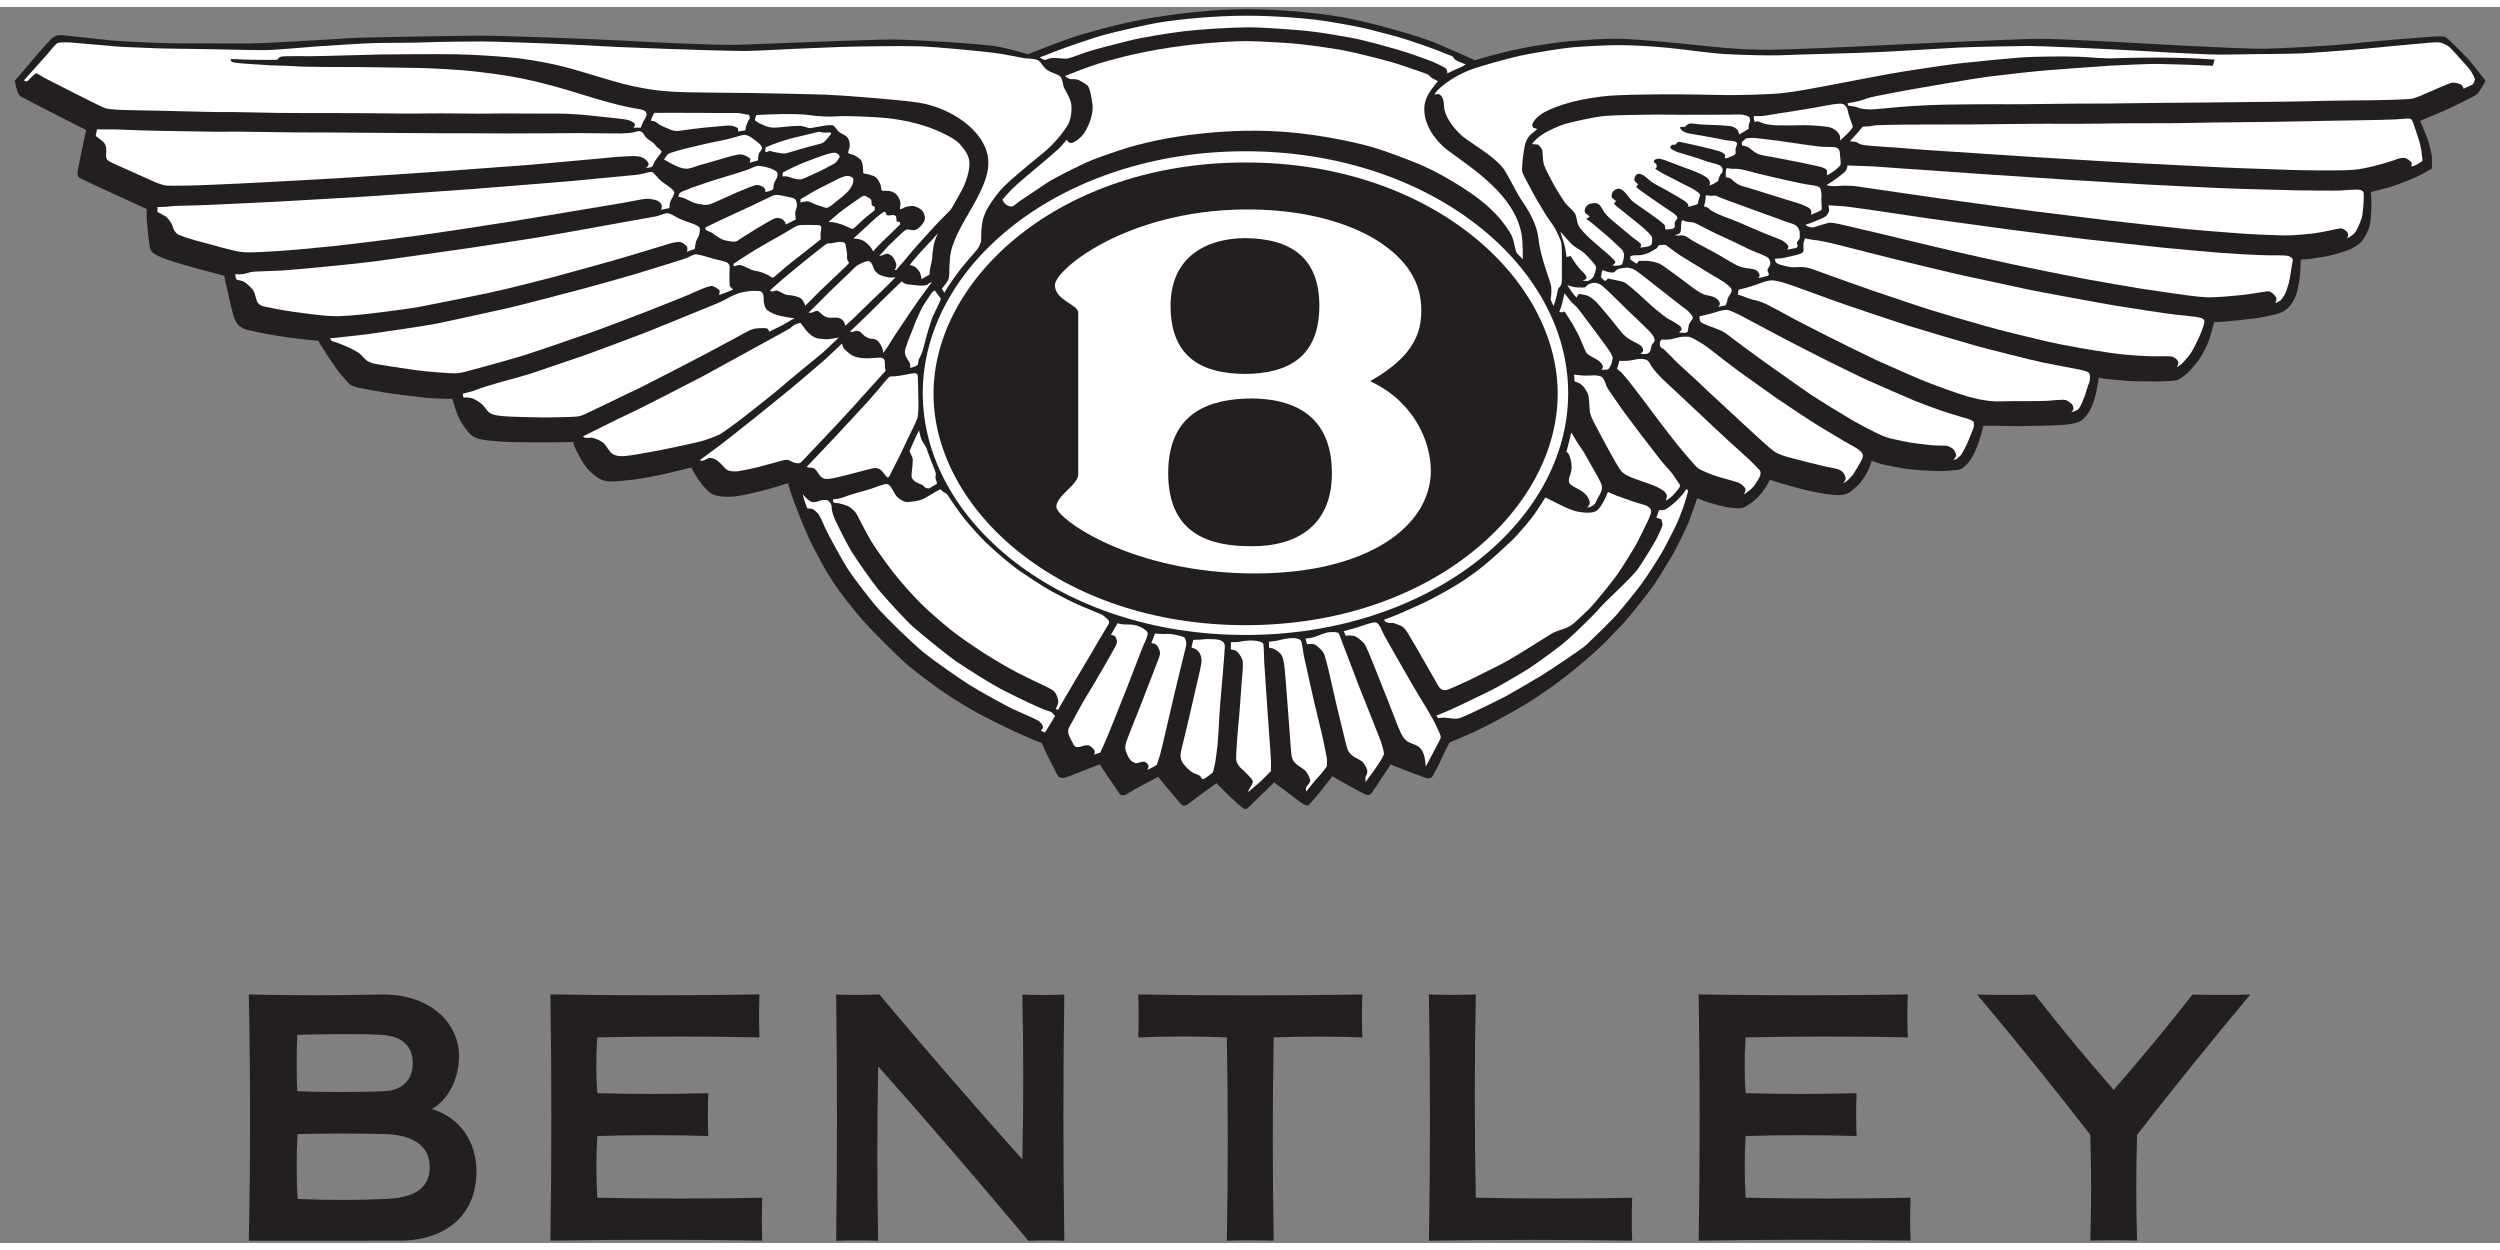 <?xml version="1.0" encoding="utf-8"?>
<!-- Generator: Adobe Illustrator 16.0.0, SVG Export Plug-In . SVG Version: 6.00 Build 0)  -->
<!DOCTYPE svg PUBLIC "-//W3C//DTD SVG 1.1//EN" "http://www.w3.org/Graphics/SVG/1.1/DTD/svg11.dtd">
<svg version="1.1" id="Слой_1" xmlns="http://www.w3.org/2000/svg" xmlns:xlink="http://www.w3.org/1999/xlink" x="0px" y="0px"
	 width="64px" height="32px" viewBox="34.87 55.953 89 44" enable-background="new 34.87 55.953 89 44" xml:space="preserve">
<rect x="34.87" y="55.953" width="89" height="44" fill="#808080" stroke="none"/>
<g>
	<path fill-rule="evenodd" clip-rule="evenodd" fill="#231F20" d="M48.458,92.544c0.761,0.046,1.107,0.433,1.107,1.002
		c0,0.501-0.275,0.962-0.983,1.002c-0.715,0.037-2.384,0.043-3.129,0c-0.028-0.661-0.028-1.329,0-2.004
		C46.296,92.515,47.753,92.5,48.458,92.544 M48.592,96.077c1.052,0.03,1.577,0.476,1.577,1.162c0,0.716-0.466,1.093-1.536,1.146
		c-0.986,0.047-2.105,0.047-3.17,0c-0.041-0.783-0.041-1.506,0-2.309C46.485,96.051,47.666,96.051,48.592,96.077 M43.727,99.872
		c0.06-2.886,0.06-5.81,0-8.767c1.488,0.039,3.191,0.039,4.757,0c1.795,0,2.729,1.094,2.729,2.19c0,0.812-0.382,1.555-0.968,1.891
		c1.006,0.298,1.587,1.173,1.587,2.211c0,1.674-1.219,2.475-2.74,2.475H43.727z"/>
	<path fill-rule="evenodd" clip-rule="evenodd" fill="#231F20" d="M92.976,98.343c-0.02,0.503-0.02,1.013,0,1.529
		c-2.413-0.039-4.824-0.039-7.237,0c0.05-2.922,0.049-5.844-0.001-8.767c0.558,0.02,1.114,0.02,1.671,0
		c-0.048,2.413-0.048,4.824,0,7.237C89.263,98.379,91.119,98.379,92.976,98.343"/>
	<path fill-rule="evenodd" clip-rule="evenodd" fill="#231F20" d="M66.172,91.102c1.642,1.959,3.34,3.918,5.094,5.875
		c0.042-1.955,0.041-3.912-0.001-5.868c0.491,0.021,0.99,0.021,1.495,0c-0.043,2.888-0.043,5.81,0,8.768
		c-0.425-0.021-0.85-0.021-1.276,0c-1.71-2.047-3.494-4.118-5.351-6.214c-0.038,2.07-0.04,4.142-0.001,6.214
		c-0.48-0.021-0.979-0.021-1.495,0c0.038-2.923,0.038-5.846,0-8.768C65.149,91.128,65.66,91.125,66.172,91.102"/>
	<path fill-rule="evenodd" clip-rule="evenodd" fill="#231F20" d="M61.907,92.635c-1.903-0.043-3.827-0.043-5.775,0
		c-0.044,0.661-0.044,1.322,0,1.984c1.302,0.038,2.62,0.038,3.953,0c-0.021,0.508-0.021,1.019,0,1.526
		c-1.302-0.039-2.62-0.039-3.953,0c-0.039,0.732-0.039,1.465,0,2.197c1.958,0.039,3.917,0.039,5.874,0
		c-0.019,0.51-0.019,1.02,0,1.529c-2.513-0.043-5.029-0.043-7.542,0c0.045-2.922,0.045-5.846,0-8.767
		c2.509,0.041,4.99,0.041,7.443,0C61.886,91.616,61.886,92.125,61.907,92.635"/>
	<path fill-rule="evenodd" clip-rule="evenodd" fill="#231F20" d="M109.284,99.869c0.041-1.239,0.041-2.497,0-3.767
		c-1.288-1.665-2.631-3.329-4.029-4.994c0.684,0.021,1.37,0.021,2.056,0c0.882,1.132,1.817,2.263,2.807,3.395
		c0.984-1.132,1.921-2.263,2.807-3.395c0.686,0.021,1.37,0.021,2.056,0c-1.394,1.665-2.736,3.329-4.031,4.994
		c-0.039,1.255-0.039,2.513,0,3.767C110.396,99.851,109.839,99.851,109.284,99.869"/>
	<path fill-rule="evenodd" clip-rule="evenodd" fill="#231F20" d="M102.787,92.635c-1.903-0.043-3.828-0.043-5.774,0
		c-0.043,0.661-0.043,1.322,0,1.984c1.302,0.038,2.62,0.038,3.952,0c-0.021,0.508-0.021,1.019,0,1.526
		c-1.3-0.039-2.62-0.039-3.952,0c-0.04,0.732-0.04,1.465,0,2.197c1.957,0.039,3.916,0.039,5.873,0c-0.02,0.51-0.02,1.02,0,1.529
		c-2.514-0.043-5.029-0.043-7.543,0c0.045-2.922,0.045-5.846,0-8.767c2.51,0.041,4.992,0.041,7.444,0
		C102.768,91.616,102.768,92.125,102.787,92.635"/>
	<path fill-rule="evenodd" clip-rule="evenodd" fill="#231F20" d="M78.546,99.872c0.042-2.385,0.042-4.797,0-7.237
		c-1.04-0.045-2.091-0.045-3.155,0c0.019-0.504,0.019-1.015,0-1.529c2.659,0.043,5.319,0.043,7.979,0
		c-0.02,0.504-0.02,1.015,0,1.529c-1.052-0.039-2.104-0.039-3.157,0c-0.041,2.414-0.041,4.824,0,7.237
		C79.666,99.854,79.108,99.854,78.546,99.872"/>
	<path fill-rule="evenodd" clip-rule="evenodd" fill="#231F20" d="M35.396,58.575c0,0,0.652-0.764,0.839-0.977
		c0.188-0.212,0.326-0.377,0.452-0.501c0.126-0.125,0.271-0.156,0.389-0.144c0.12,0.012,1.398,0.15,1.742,0.188
		c0.345,0.037,1.856,0.107,2.456,0.107c0.603,0,2.186,0.003,2.52,0.003s2.849-0.142,3.408-0.184c0.56-0.042,3.771-0.083,4.548-0.095
		c0.777-0.013,4.374,0.125,5.264,0.175c0.89,0.05,3.333,0.175,4.148,0.15c0.813-0.025,4.662-0.188,5.425-0.188
		c0.764,0,3.17,0.151,3.708,0.238c0.54,0.088,1.167,0.288,1.167,0.288s1.027-0.414,1.554-0.588c0.526-0.177,1.904-0.564,2.957-0.726
		c1.052-0.165,2.181-0.29,3.295-0.29c1.116,0,2.708,0.125,3.797,0.365c1.09,0.237,2.343,0.612,2.819,0.801
		c0.478,0.189,1.492,0.651,1.492,0.651s0.74-0.226,1.365-0.363c0.627-0.138,1.591-0.289,2.142-0.325
		c0.552-0.039,0.991-0.089,1.669-0.075c0.675,0.012,2.293,0.175,2.743,0.225c0.451,0.049,1.516,0.175,2.618,0.163
		c0.74-0.007,3.121-0.113,3.811-0.151s4.823-0.225,5.676-0.237c0.853-0.014,4.586,0.212,5.339,0.25
		c0.752,0.039,2.328,0.113,2.818,0.101c0.489-0.014,2.132-0.088,2.958-0.175c0.826-0.087,2.6-0.234,2.901-0.252
		c0.332-0.017,0.475-0.017,0.531,0.021c0.058,0.038,0.578,0.538,0.79,0.776c0.214,0.238,0.426,0.533,0.507,0.627
		c0.083,0.094,0.118,0.132,0.095,0.18c-0.024,0.051-0.176,0.314-0.231,0.383c-0.058,0.069-0.107,0.101-0.176,0.138
		c-0.068,0.039-0.801,0.407-1.041,0.508c-0.237,0.1-0.864,0.362-0.864,0.362s0.184,0.426,0.25,0.614
		c0.069,0.188,0.17,0.57,0.17,0.69c0,0.119,0.013,0.387-0.018,0.406c-0.032,0.02-0.402,0.232-0.546,0.295
		c-0.144,0.062-0.689,0.288-0.927,0.352c-0.238,0.061-0.682,0.18-0.682,0.18s0.03,0.337,0.018,0.544
		c-0.015,0.207-0.015,0.446-0.063,0.659c-0.044,0.186-0.188,0.432-0.277,0.545c-0.088,0.113-0.281,0.22-0.418,0.288
		c-0.117,0.058-0.584,0.201-0.815,0.245c-0.231,0.043-0.551,0.094-0.689,0.107c-0.138,0.012-0.251,0.012-0.251,0.012
		s-0.013,0.408-0.031,0.59c-0.018,0.181-0.08,0.501-0.123,0.638c-0.045,0.139-0.171,0.382-0.304,0.495
		c-0.13,0.113-0.225,0.182-0.449,0.232s-0.521,0.119-0.805,0.151c-0.279,0.031-0.818,0.093-1,0.106
		c-0.183,0.013-0.371,0.019-0.371,0.019s-0.137,0.507-0.192,0.664c-0.058,0.156-0.227,0.495-0.345,0.664
		c-0.119,0.17-0.327,0.408-0.433,0.502c-0.108,0.094-0.276,0.213-0.357,0.237c-0.081,0.026-0.475,0.044-0.665,0.044
		c-0.187,0-0.757,0-1.039-0.018c-0.282-0.02-0.589-0.05-0.783-0.069c-0.163-0.015-0.294-0.05-0.294-0.05s-0.063,0.389-0.083,0.489
		c-0.018,0.1-0.088,0.344-0.161,0.526c-0.076,0.18-0.169,0.319-0.252,0.4c-0.075,0.075-0.152,0.164-0.388,0.213
		c-0.239,0.051-0.465,0.063-0.607,0.069c-0.145,0.006-1.061,0.031-1.303,0.031c-0.246,0-0.715-0.005-0.886-0.012
		c-0.169-0.005-0.431,0-0.431,0s-0.068,0.288-0.12,0.452c-0.049,0.163-0.156,0.433-0.218,0.551
		c-0.063,0.119-0.149,0.271-0.251,0.369c-0.113,0.107-0.158,0.177-0.365,0.201c-0.206,0.024-0.463,0.043-0.713,0.038
		c-0.251-0.007-0.802-0.038-1.059-0.076s-0.783-0.139-0.935-0.182c-0.15-0.043-0.307-0.112-0.307-0.112s-0.094,0.288-0.169,0.419
		c-0.075,0.132-0.237,0.391-0.345,0.476c-0.131,0.107-0.276,0.289-0.521,0.32c-0.244,0.032-0.488-0.012-0.695-0.043
		c-0.206-0.032-0.657-0.131-0.851-0.183c-0.196-0.049-0.687-0.194-0.796-0.224c-0.114-0.032-0.251-0.089-0.251-0.089
		s-0.133,0.265-0.227,0.382c-0.086,0.113-0.242,0.295-0.362,0.389c-0.12,0.094-0.332,0.232-0.433,0.245
		c-0.1,0.012-0.263,0-0.479-0.031c-0.211-0.033-0.468-0.108-0.686-0.176c-0.221-0.069-0.402-0.151-0.402-0.151
		s-0.237,0.69-0.3,0.846c-0.064,0.157-0.37,0.796-0.484,1.009c-0.094,0.182-0.602,1.008-0.758,1.234
		c-0.187,0.276-0.939,1.222-1.121,1.403c-0.181,0.182-0.438,0.458-0.602,0.627c-0.161,0.169-0.853,0.783-1.223,1.078
		c-0.37,0.294-1.039,0.783-1.559,1.103c-0.521,0.318-1.466,0.827-1.88,1.015c-0.413,0.188-0.891,0.383-0.891,0.383
		s-0.188,0.356-0.286,0.583c-0.101,0.225-0.284,0.568-0.328,0.631c-0.043,0.063-0.125,0.082-0.218,0.051
		c-0.096-0.03-0.547-0.2-0.715-0.263c-0.169-0.063-0.545-0.22-0.545-0.22s-0.251,0.369-0.34,0.508
		c-0.088,0.138-0.331,0.508-0.374,0.55c-0.045,0.045-0.139,0.027-0.194,0.008s-0.545-0.288-0.646-0.345
		c-0.101-0.056-0.521-0.301-0.521-0.301s-0.237,0.288-0.362,0.457c-0.102,0.137-0.446,0.533-0.478,0.564s-0.081,0.025-0.155-0.006
		c-0.076-0.031-0.22-0.152-0.383-0.271c-0.162-0.119-0.439-0.339-0.527-0.394c-0.088-0.057-0.169-0.132-0.169-0.132
		s-0.313,0.307-0.426,0.413c-0.111,0.106-0.388,0.376-0.426,0.414c-0.037,0.036-0.106,0.101-0.106,0.101s-0.057,0.043-0.132,0.006
		c-0.075-0.038-0.394-0.339-0.533-0.471c-0.113-0.107-0.438-0.432-0.438-0.432s-0.394,0.287-0.526,0.382
		c-0.133,0.093-0.482,0.37-0.545,0.401c-0.062,0.03-0.151,0.019-0.201-0.05c-0.049-0.07-0.426-0.503-0.495-0.59
		c-0.069-0.088-0.307-0.37-0.307-0.37s-0.463,0.252-0.651,0.346c-0.188,0.095-0.471,0.28-0.521,0.3
		c-0.051,0.021-0.163,0.021-0.2-0.044c-0.037-0.063-0.281-0.413-0.376-0.551c-0.107-0.156-0.326-0.495-0.326-0.495
		s-0.426,0.156-0.576,0.22c-0.149,0.063-0.601,0.238-0.683,0.256c-0.082,0.02-0.2-0.002-0.232-0.062
		c-0.043-0.082-0.351-0.672-0.414-0.814c-0.063-0.146-0.163-0.358-0.163-0.358s-0.505-0.2-0.833-0.351
		c-0.357-0.163-1.121-0.538-1.442-0.714c-0.318-0.174-0.852-0.494-1.17-0.715c-0.32-0.22-1.053-0.758-1.341-1.008
		c-0.289-0.25-1.266-1.222-1.498-1.485c-0.232-0.262-0.602-0.708-0.916-1.133c-0.313-0.427-0.539-0.822-0.757-1.235
		c-0.22-0.413-0.389-0.757-0.59-1.253c-0.2-0.495-0.369-0.953-0.418-1.121c-0.052-0.169-0.063-0.239-0.063-0.239
		s-0.57,0.188-0.971,0.282c-0.401,0.094-0.853,0.226-1.26,0.201c-0.407-0.025-0.482-0.089-0.583-0.169
		c-0.1-0.081-0.226-0.227-0.365-0.42c-0.137-0.193-0.268-0.451-0.268-0.451s-0.627,0.156-0.871,0.213
		c-0.243,0.057-0.821,0.17-1.166,0.214c-0.344,0.044-0.746,0.087-0.946,0.063c-0.2-0.026-0.342-0.104-0.521-0.257
		c-0.187-0.163-0.25-0.262-0.343-0.395c-0.073-0.102-0.256-0.458-0.296-0.544c-0.036-0.088-0.062-0.201-0.062-0.201
		s-0.719,0.013-0.908,0.013c-0.189,0-1.179-0.005-1.379-0.013c-0.201-0.005-0.739-0.044-0.959-0.088
		c-0.218-0.044-0.355-0.082-0.563-0.358c-0.207-0.274-0.263-0.405-0.345-0.624c-0.082-0.22-0.145-0.465-0.145-0.465
		s-0.633-0.006-0.972-0.043c-0.337-0.039-1.041-0.119-1.422-0.182c-0.383-0.062-0.964-0.163-1.122-0.219
		c-0.156-0.056-0.244-0.188-0.381-0.338c-0.139-0.151-0.277-0.351-0.401-0.538c-0.126-0.189-0.382-0.572-0.408-0.626
		c-0.024-0.057-0.062-0.12-0.062-0.12s-0.652-0.063-0.939-0.101c-0.29-0.037-0.709-0.106-0.903-0.144
		c-0.194-0.039-0.701-0.133-0.814-0.188c-0.112-0.057-0.207-0.101-0.307-0.3c-0.101-0.201-0.168-0.599-0.251-0.941
		c-0.086-0.356-0.144-0.645-0.144-0.645s-0.526-0.138-0.946-0.25c-0.419-0.113-0.538-0.152-0.828-0.238
		c-0.287-0.089-0.564-0.195-0.726-0.302c-0.163-0.106-0.158-0.307-0.175-0.419c-0.019-0.113-0.064-0.59-0.076-0.727
		c-0.013-0.138-0.007-0.438-0.007-0.438s-1.046-0.483-1.315-0.602c-0.27-0.119-0.909-0.426-1.041-0.488
		c-0.131-0.063-0.112-0.201-0.093-0.307c0.018-0.106,0.107-0.532,0.151-0.74c0.043-0.207,0.112-0.545,0.125-0.589
		c0.012-0.044,0.017-0.087,0.017-0.087s-1.009-0.507-1.259-0.64c-0.25-0.132-0.958-0.488-1.052-0.545
		c-0.094-0.056-0.131-0.169-0.176-0.325C35.415,58.663,35.396,58.575,35.396,58.575"/>
	<path fill-rule="evenodd" clip-rule="evenodd" fill="#FFFFFF" d="M68.689,64.884c0.102-1.157,1.556-2.451,1.345-3.628
		c-0.166-0.932-1.318-1.722-2.476-1.902c-0.664-0.104-2.852-0.268-3.329-0.283c-0.589-0.02-2.174-0.05-2.669-0.058
		c-0.496-0.005-1.806-0.013-2.192-0.025c-0.39-0.012-0.871-0.019-1.492-0.126c-0.627-0.106-1.073-0.238-1.691-0.425
		c-0.621-0.188-1.114-0.338-1.603-0.444c-0.49-0.107-1.11-0.207-1.536-0.245c-0.427-0.038-1.266-0.1-1.899-0.112
		c-0.633-0.013-2.193,0-2.695,0.005c-0.501,0.007-2.054,0.062-2.462,0.062c-0.407,0-0.847-0.005-1.04,0.007
		c-0.194,0.012-0.151,0.107-0.238,0.119c-0.089,0.014-0.563,0-0.833,0s-0.471-0.012-0.565-0.019
		c-0.094-0.005-0.231-0.005-0.231-0.005s-0.018,0.087,0.076,0.112c0.094,0.025,0.332,0.044,0.412,0.05
		c0.082,0.007,0.721,0.05,0.945,0.063c0.228,0.012,0.615,0.012,0.86,0.031c0.244,0.02,0.682,0.02,0.971,0.025
		c0.288,0.006,1.453,0,1.879,0.012c0.426,0.013,1.229,0.013,1.623,0.026c0.396,0.012,1.329,0.049,2.063,0.138
		c0.732,0.087,1.328,0.174,2.066,0.351c0.706,0.167,1.542,0.431,1.949,0.557c0.408,0.125,0.972,0.276,1.265,0.338
		c0.295,0.063,0.559,0.082,0.634,0.146c0.075,0.061,0.075,0.13,0.031,0.226c-0.044,0.093-0.082,0.125-0.112,0.212
		c-0.033,0.087-0.063,0.156-0.063,0.156h-0.263c0,0,0.05-0.05,0.057-0.106c0.005-0.057-0.149-0.151-0.313-0.182
		c-0.163-0.032-0.908-0.101-1.102-0.125c-0.196-0.026-0.935-0.094-1.336-0.089c-0.4,0.008-1.967-0.012-2.369,0
		c-0.4,0.014-1.866-0.018-2.236-0.005c-0.37,0.013-1.659,0-2.011-0.006c-0.351-0.006-1.166-0.006-1.491-0.006
		c-0.326,0-1.428,0-1.817-0.006c-0.388-0.006-1.717-0.038-1.974-0.031c-0.258,0.007-0.984-0.019-1.347-0.024
		c-0.364-0.006-1.611-0.044-1.949-0.044c-0.337,0-0.763-0.026-0.896-0.062c-0.131-0.04-0.846-0.409-1.133-0.552
		c-0.289-0.146-0.834-0.425-0.985-0.501c-0.15-0.075-0.294-0.177-0.339-0.195c-0.043-0.018-0.244,0.176-0.299,0.25
		c-0.057,0.076-0.158,0-0.158,0s0.689-0.765,0.828-0.926c0.137-0.164,0.307-0.383,0.381-0.407c0.076-0.026,0.376-0.026,0.559-0.007
		c0.181,0.019,1.339,0.119,1.566,0.137c0.225,0.019,1.209,0.05,1.472,0.064c0.264,0.012,1.51,0.019,1.923,0.031
		c0.414,0.012,1.711,0.043,2.099,0.023c0.389-0.018,1.465-0.119,1.798-0.137c0.332-0.019,1.379-0.094,1.866-0.106
		c0.489-0.013,1.491-0.005,1.811-0.025c0.32-0.02,1.585-0.031,2.024-0.031c0.438,0,1.673,0.051,2.092,0.063
		c0.421,0.012,2.218,0.106,2.688,0.131c0.469,0.025,2.801,0.106,3.314,0.119c0.514,0.013,1.278,0.039,1.686,0.013
		c0.407-0.025,2.361-0.112,2.957-0.131c0.595-0.019,2.155-0.043,2.789-0.024c0.632,0.018,2.155,0.17,2.669,0.232
		c0.514,0.062,1.021,0.194,1.166,0.2c0.144,0.006,0.375,0.018,0.457,0.094c0.082,0.075,0.157,0.243,0.313,0.337
		c0.155,0.094,0.375,0.131,0.451,0.232c0.076,0.101,0.082,0.308,0.125,0.395c0.045,0.088,0.226,0.375,0.251,0.571
		c0.025,0.194,0,0.532-0.125,0.745c-0.126,0.213-0.333,0.471-0.564,0.708c-0.232,0.239-0.582,0.497-0.889,0.759
		c-0.308,0.263-0.828,0.67-1.096,1.04c-0.271,0.369-0.438,0.622-0.497,0.989c-0.055,0.371-0.024,0.59-0.043,0.653
		c-0.02,0.063-0.075,0.218-0.164,0.313c-0.087,0.094-0.468,0.54-0.607,0.721c-0.138,0.182-0.37,0.521-0.426,0.607
		c-0.057,0.087-0.107,0.181-0.107,0.181l-0.087-0.149c0,0,0.192-0.231,0.21-0.288C68.686,65.602,68.651,65.334,68.689,64.884"/>
	<path fill-rule="evenodd" clip-rule="evenodd" fill="#FFFFFF" d="M38.278,60.542l0.043-0.232c0,0,0.64-0.005,0.833,0.006
		c0.195,0.013,1.36,0.05,1.768,0.05c0.407,0,1.673,0.038,1.979,0.026c0.307-0.014,2.017,0.024,2.388,0.024
		c0.37,0,2.161,0.006,2.531,0.013c0.37,0.005,2.418,0.018,2.737,0.018c0.32,0,2.006,0,2.401,0.007
		c0.394,0.005,2.086-0.013,2.468-0.013c0.381,0,1.36,0.018,1.573,0.013c0.214-0.007,0.382-0.025,0.427-0.038
		c0.043-0.013,0.18-0.069,0.262-0.031c0.083,0.038,0.119,0.132,0.157,0.181c0.038,0.05,0.113,0.108,0.156,0.138
		c0.043,0.032,0.132,0.076,0.188,0.151c0.056,0.076,0.056,0.076,0.145,0.144c0.087,0.069,0.106,0.101,0.075,0.139
		c-0.03,0.038-0.164,0.206-0.219,0.293c-0.056,0.088-0.075,0.182-0.106,0.207c-0.033,0.027-0.219,0.045-0.219,0.045
		s0.112-0.082,0.094-0.157c-0.021-0.074-0.151-0.244-0.419-0.263c-0.271-0.019-0.941,0.044-1.242,0.075
		c-0.301,0.032-2.294,0.207-2.645,0.239c-0.35,0.03-3.112,0.226-3.583,0.263c-0.47,0.038-2.656,0.169-3.076,0.2
		c-0.419,0.031-2.055,0.114-2.563,0.144c-0.508,0.031-1.68,0.082-2.125,0.101c-0.443,0.021-1.327,0.038-1.491,0.026
		c-0.162-0.013-0.382-0.107-0.495-0.156c-0.113-0.05-0.82-0.37-1.021-0.458c-0.2-0.088-0.552-0.231-0.614-0.313
		c-0.064-0.082-0.031-0.213-0.031-0.313c0-0.101-0.007-0.231-0.12-0.326C38.422,60.648,38.278,60.542,38.278,60.542"/>
	<path fill-rule="evenodd" clip-rule="evenodd" fill="#FFFFFF" d="M40.477,63.249v-0.175c0,0,0.295,0,0.451-0.025
		c0.158-0.025,0.778-0.025,1.19-0.044c0.413-0.02,2.03-0.089,2.538-0.118c0.52-0.033,2.827-0.157,3.258-0.189
		c0.433-0.031,3.477-0.239,3.902-0.275c0.427-0.038,2.94-0.238,3.335-0.269c0.394-0.033,1.71-0.17,2.18-0.208
		c0.47-0.038,0.539-0.1,0.614-0.106c0.076-0.005,0.131-0.05,0.207,0.038c0.075,0.087,0.232,0.264,0.326,0.326
		c0.094,0.063,0.388,0.25,0.395,0.344c0.005,0.095-0.082,0.213-0.127,0.301c-0.043,0.089-0.043,0.264-0.043,0.264l-0.301,0.056
		c0,0,0.024-0.068,0.032-0.112c0.005-0.043-0.045-0.163-0.169-0.213c-0.126-0.05-0.333-0.088-0.54-0.044
		c-0.206,0.044-1.146,0.207-1.53,0.269c-0.382,0.064-2.6,0.433-3.138,0.521c-0.539,0.088-2.669,0.414-3.177,0.482
		c-0.507,0.069-2.474,0.327-3.162,0.394c-0.69,0.07-1.517,0.151-1.98,0.176c-0.463,0.025-0.934,0.069-1.272,0.031
		c-0.338-0.038-1.083-0.27-1.41-0.35c-0.325-0.083-0.813-0.226-0.896-0.308c-0.081-0.082-0.125-0.168-0.15-0.269
		c-0.024-0.101-0.182-0.313-0.264-0.351C40.666,63.355,40.477,63.249,40.477,63.249"/>
	<path fill-rule="evenodd" clip-rule="evenodd" fill="#FFFFFF" d="M43.253,65.461c0,0,0.125,0.019,0.263,0s0.257-0.082,0.42-0.088
		c0.162-0.006,0.651-0.025,0.92-0.038c0.271-0.013,1.059-0.087,1.335-0.113c0.274-0.025,1.585-0.156,2.011-0.213
		c0.427-0.057,2.762-0.388,3.151-0.443c0.389-0.058,2.343-0.352,2.876-0.446c0.532-0.093,2.318-0.407,2.775-0.495
		s1.009-0.175,1.217-0.218c0.206-0.046,0.345-0.139,0.458-0.107c0.112,0.03,0.23,0.119,0.374,0.186
		c0.145,0.07,0.365,0.139,0.483,0.182c0.119,0.045,0.232,0.107,0.245,0.151c0.012,0.045,0,0.22-0.05,0.306
		c-0.049,0.089-0.081,0.158-0.1,0.258c-0.02,0.101-0.025,0.183-0.025,0.183l-0.282,0.1c0,0,0.043-0.126,0-0.188
		c-0.045-0.064-0.201-0.175-0.282-0.164c-0.082,0.013-0.207,0.019-0.338,0.063c-0.131,0.044-1.823,0.552-2.094,0.627l-2.017,0.557
		c-0.25,0.07-1.842,0.47-2.292,0.563c-0.452,0.095-2.118,0.433-2.531,0.509c-0.414,0.075-1.98,0.275-2.381,0.3
		c-0.401,0.025-0.471,0.037-0.79,0.019c-0.32-0.019-0.921-0.095-1.303-0.151c-0.383-0.056-0.795-0.138-0.94-0.168
		c-0.145-0.032-0.282-0.057-0.345-0.226c-0.063-0.17-0.056-0.295-0.162-0.414c-0.107-0.118-0.238-0.239-0.326-0.276
		s-0.226-0.036-0.245-0.081C43.246,65.561,43.253,65.461,43.253,65.461"/>
	<path fill-rule="evenodd" clip-rule="evenodd" fill="#FFFFFF" d="M46.625,67.748c0,0,1.14-0.119,1.396-0.157
		c0.258-0.038,2.011-0.288,2.432-0.375c0.419-0.089,2.229-0.482,2.556-0.558c0.326-0.075,2.307-0.59,2.7-0.697
		c0.395-0.106,1.723-0.481,2.08-0.594c0.356-0.112,1.417-0.432,1.536-0.483c0.118-0.049,0.237-0.138,0.357-0.125
		c0.119,0.012,0.463,0.119,0.588,0.156c0.125,0.038,0.451,0.094,0.509,0.151c0.055,0.056,0.08,0.106,0.067,0.194
		c-0.012,0.089-0.007,0.551,0,0.602c0.006,0.051,0.127,0.151,0.127,0.151l-0.301,0.119c-0.063,0.026-0.201,0.075-0.201,0.075
		s0.031-0.132,0.013-0.169c-0.019-0.036-0.189-0.139-0.239-0.15c-0.056-0.014-0.106,0-0.238,0.044s-0.47,0.195-0.638,0.27
		c-0.17,0.075-1.172,0.47-1.472,0.588c-0.302,0.119-1.516,0.583-1.906,0.721c-0.389,0.137-2.155,0.745-2.481,0.846
		c-0.326,0.101-1.486,0.426-1.761,0.495c-0.275,0.068-0.408,0.126-0.634,0.138c-0.224,0.013-1.103-0.063-1.466-0.113
		c-0.363-0.05-1.385-0.201-1.522-0.245c-0.137-0.043-0.226-0.1-0.307-0.193c-0.082-0.094-0.15-0.163-0.288-0.239
		c-0.138-0.074-0.3-0.156-0.413-0.2c-0.112-0.043-0.164-0.062-0.239-0.093c-0.075-0.032-0.156-0.04-0.2-0.07
		C46.636,67.804,46.625,67.748,46.625,67.748"/>
	<path fill-rule="evenodd" clip-rule="evenodd" fill="#FFFFFF" d="M51.342,69.72c0,0,0.368-0.087,0.476-0.137
		c0.105-0.05,0.701-0.231,0.89-0.282c0.188-0.049,0.858-0.231,1.139-0.326c0.283-0.094,1.598-0.544,1.856-0.632
		c0.256-0.088,1.823-0.677,2.13-0.795c0.307-0.119,2.049-0.833,2.299-0.934c0.251-0.1,0.501-0.207,0.588-0.265
		c0.089-0.055,0.37-0.192,0.503-0.225c0.13-0.031,0.394-0.074,0.512-0.067c0.121,0.006,0.208-0.006,0.257,0.049
		c0.05,0.058,0.07,0.132,0.063,0.227c-0.007,0.093,0.026,0.331,0.132,0.413c0.107,0.082,0.27,0.157,0.452,0.2
		c0.182,0.043,0.355,0.07,0.418,0.076c0.063,0.006,0.107,0,0.107,0s-0.355,0.212-0.444,0.258l-0.463,0.23
		c0,0-0.031-0.093-0.075-0.112c-0.045-0.019-0.212-0.019-0.352-0.007c-0.139,0.012-0.276,0.063-0.4,0.138
		c-0.127,0.075-1.33,0.714-1.566,0.839c-0.24,0.125-2.082,1.084-2.332,1.199c-0.25,0.111-1.434,0.694-1.63,0.781
		c-0.194,0.089-0.307,0.166-0.489,0.183c-0.181,0.019-0.594,0.026-0.964,0.031c-0.369,0.006-1.095-0.013-1.321-0.024
		c-0.226-0.012-0.551-0.021-0.728-0.088c-0.175-0.07-0.2-0.164-0.307-0.288c-0.106-0.126-0.313-0.244-0.407-0.276
		c-0.095-0.031-0.24-0.042-0.301-0.026C51.359,69.865,51.342,69.72,51.342,69.72"/>
	<path fill-rule="evenodd" clip-rule="evenodd" fill="#FFFFFF" d="M55.628,71.236c0,0,1.435-0.721,1.653-0.813
		c0.221-0.094,2.363-1.191,2.638-1.341c0.276-0.151,1.842-1.008,2.181-1.196c0.338-0.188,0.808-0.44,0.884-0.489
		c0.074-0.05,0.132-0.125,0.226-0.158c0.093-0.031,0.156-0.043,0.156-0.043s0.132,0.177,0.206,0.271
		c0.076,0.092,0.246,0.262,0.434,0.288c0.187,0.025,0.282,0.031,0.4,0.017c0.118-0.012,0.326-0.055,0.326-0.055
		s-0.52,0.502-0.613,0.575c-0.095,0.076-1.235,1.009-1.46,1.21c-0.226,0.201-1.053,0.845-1.242,0.996
		c-0.187,0.151-0.789,0.596-0.919,0.665c-0.133,0.069-0.465,0.194-0.672,0.251c-0.207,0.056-1.159,0.256-1.503,0.325
		c-0.345,0.069-1.084,0.196-1.228,0.201c-0.146,0.006-0.351,0.006-0.477-0.126c-0.125-0.131-0.194-0.325-0.357-0.406
		c-0.164-0.083-0.275-0.135-0.389-0.121C55.646,71.318,55.628,71.236,55.628,71.236"/>
	<path fill-rule="evenodd" clip-rule="evenodd" fill="#FFFFFF" d="M59.793,72.077c0,0,0.777-0.57,0.947-0.709
		c0.168-0.137,0.871-0.688,1.06-0.838c0.188-0.151,1.013-0.821,1.265-1.027c0.25-0.208,1.002-0.847,1.198-1.021
		c0.193-0.175,0.581-0.551,0.581-0.551s0.027,0.151,0.094,0.207c0.069,0.057,0.165,0.176,0.326,0.244
		c0.164,0.069,0.389,0.082,0.552,0.075c0.163-0.006,0.318-0.024,0.381-0.024c0.064,0,0.164,0.031,0.171,0.138
		c0.004,0.106,0.011,0.182,0.011,0.231c0,0.051,0.025,0.094,0.025,0.094l-1.154,1.279c-0.225,0.25-0.877,0.952-1.083,1.164
		c-0.208,0.213-0.733,0.783-0.795,0.834c-0.063,0.05-0.248,0.01-0.358-0.057c-0.143-0.088-0.275-0.019-0.451,0.025
		c-0.176,0.043-0.488,0.138-0.695,0.188c-0.18,0.043-0.683,0.157-0.814,0.157c-0.131,0-0.276-0.012-0.357-0.101
		c-0.081-0.088-0.262-0.283-0.357-0.326c-0.094-0.044-0.206-0.076-0.256-0.044C60.032,72.045,59.831,72.165,59.793,72.077"/>
	<path fill-rule="evenodd" clip-rule="evenodd" fill="#FFFFFF" d="M63.584,72.328c0,0,0.751-0.796,0.921-0.971
		c0.169-0.176,1.078-1.159,1.272-1.372c0.193-0.213,0.526-0.609,0.607-0.709c0.083-0.1,0.144-0.169,0.183-0.169
		c0.038,0,0.25-0.012,0.419-0.044c0.17-0.031,0.427-0.087,0.489-0.069c0.063,0.019,0.063,0.069,0.07,0.121
		c0.006,0.048,0.012,0.594,0.018,0.77c0.006,0.177,0.006,0.558-0.031,0.696c-0.038,0.138-0.452,0.946-0.546,1.166
		c-0.093,0.219-0.363,0.708-0.4,0.802c-0.038,0.093-0.062,0.119-0.094,0.15c-0.03,0.032-0.102-0.08-0.2-0.2
		c-0.138-0.169-0.281-0.146-0.426-0.107c-0.144,0.037-0.952,0.25-1.096,0.281c-0.145,0.032-0.395,0.102-0.527,0.075
		c-0.131-0.024-0.194-0.112-0.256-0.218c-0.063-0.106-0.143-0.177-0.232-0.177C63.653,72.352,63.584,72.328,63.584,72.328"/>
	<path fill-rule="evenodd" clip-rule="evenodd" fill="#FFFFFF" d="M67.25,71.764c0,0,0.188-0.444,0.231-0.527
		c0.044-0.082,0.106-0.212,0.106-0.212s0.05,0.232,0.094,0.338c0.045,0.107,0.153,0.222,0.189,0.344
		c0.026,0.093,0.212,0.572,0.244,0.646c0.03,0.076,0.087,0.195,0.068,0.264c-0.018,0.069-0.011,0.125,0.014,0.188
		c0.024,0.063,0.047,0.121,0.005,0.137c-0.063,0.026-0.194,0.121-0.237,0.139c-0.045,0.019-0.151,0.012-0.214-0.08
		c-0.038-0.059-0.195-0.07-0.319-0.17c-0.125-0.101-0.113-0.163-0.107-0.265c0.005-0.098,0.062-0.476,0.032-0.557
		C67.325,71.927,67.25,71.764,67.25,71.764"/>
	<path fill-rule="evenodd" clip-rule="evenodd" fill="#FFFFFF" d="M63.44,73.292c0,0,0.232,0.294,0.383,0.288
		c0.15-0.006,0.199-0.044,0.262-0.063c0.063-0.019,0.201-0.024,0.258,0.005c0.057,0.031,0.138,0.132,0.132,0.226
		c-0.007,0.094,0.05,0.293,0.118,0.445c0.083,0.182,0.402,0.833,0.59,1.14c0.188,0.307,0.732,1.084,0.964,1.366
		c0.232,0.283,1.004,1.122,1.203,1.296c0.199,0.177,1.217,1.022,1.58,1.266c0.363,0.244,1.227,0.804,1.753,1.065
		c0.526,0.265,1.178,0.57,1.347,0.634c0.169,0.063,0.282,0.081,0.313,0.131c0.032,0.051,0.088,0.101,0.088,0.101l-0.192,0.319
		l-0.17,0.27l-0.143-0.068c0,0,0.105-0.089,0.068-0.163c-0.039-0.075-0.083-0.151-0.201-0.214c-0.119-0.063-0.633-0.282-0.859-0.388
		c-0.225-0.106-1.214-0.646-1.564-0.871c-0.352-0.227-1.217-0.82-1.625-1.153c-0.407-0.331-1.29-1.196-1.584-1.522
		c-0.293-0.326-0.909-1.134-1.097-1.423c-0.187-0.287-0.719-1.252-0.832-1.51c-0.113-0.256-0.176-0.427-0.282-0.526
		c-0.107-0.1-0.138-0.118-0.182-0.125C63.723,73.813,63.61,73.8,63.61,73.8s-0.032-0.075-0.089-0.245
		C63.478,73.423,63.44,73.292,63.44,73.292"/>
	<path fill-rule="evenodd" clip-rule="evenodd" fill="#FFFFFF" d="M64.53,73.48c0,0,0.213-0.012,0.383-0.081
		c0.168-0.069,0.633-0.201,0.82-0.251c0.188-0.05,0.407-0.144,0.502-0.169c0.093-0.024,0.163-0.056,0.218-0.043
		c0.058,0.013,0.089,0.043,0.15,0.131c0.063,0.089,0.139,0.274,0.219,0.338c0.095,0.075,0.221,0.188,0.395,0.17
		c0.177-0.019,0.352-0.038,0.497-0.1c0.143-0.063,0.414-0.239,0.475-0.271c0.063-0.03,0.152-0.1,0.183-0.067
		c0.031,0.032,0.075,0.088,0.118,0.1c0.045,0.013,0.107,0.069,0.132,0.113c0.024,0.044,0.413,0.621,0.626,0.876
		c0.213,0.256,0.52,0.596,0.732,0.802c0.213,0.208,0.833,0.746,1.078,0.92c0.245,0.177,0.959,0.653,1.279,0.822
		c0.319,0.168,0.708,0.375,1.022,0.507c0.312,0.132,0.644,0.263,0.732,0.306c0.086,0.045,0.119,0.088,0.181,0.139
		c0.063,0.05,0.1,0.113,0.075,0.175c-0.025,0.062-0.357,0.583-0.501,0.847c-0.145,0.263-0.408,0.683-0.514,0.871
		c-0.107,0.188-0.388,0.646-0.47,0.795c-0.083,0.151-0.295,0.495-0.307,0.532c-0.013,0.037-0.068,0.032-0.088,0
		c-0.018-0.031,0.075-0.132,0.075-0.256c0-0.125-0.075-0.302-0.145-0.37c-0.068-0.069-0.275-0.169-0.388-0.22
		c-0.113-0.051-0.664-0.313-0.939-0.457c-0.275-0.145-0.833-0.464-1.197-0.702c-0.363-0.238-0.852-0.564-1.166-0.82
		c-0.313-0.257-0.759-0.639-1.033-0.908c-0.276-0.271-0.734-0.777-1.022-1.154c-0.288-0.375-0.657-0.883-0.858-1.24
		c-0.199-0.358-0.408-0.803-0.475-0.878c-0.07-0.074-0.17-0.193-0.314-0.237c-0.144-0.044-0.226-0.075-0.288-0.083
		c-0.063-0.005-0.174-0.005-0.188-0.056C64.518,73.511,64.53,73.48,64.53,73.48"/>
	<path fill-rule="evenodd" clip-rule="evenodd" fill="#FFFFFF" d="M58.165,59.721c0,0,1.171-0.005,1.517,0
		c0.344,0.006,1.34,0.006,1.447,0.006c0.106,0,0.244,0.044,0.301,0.05l0.105,0.013c0,0,0.05,0.111,0.013,0.15
		c-0.038,0.036-0.081,0.163-0.112,0.237c-0.032,0.075-0.006,0.157-0.05,0.169c-0.044,0.013-0.245,0.038-0.245,0.038
		s0.033-0.094-0.023-0.132c-0.059-0.037-0.201-0.088-0.321-0.081c-0.12,0.005-0.714,0.063-0.902,0.081
		c-0.188,0.019-0.721,0.089-0.828,0.107c-0.106,0.018-0.226,0-0.306-0.031c-0.082-0.032-0.37-0.151-0.452-0.213
		c-0.081-0.063-0.119-0.088-0.15-0.094l-0.12-0.025l0.057-0.15C58.115,59.796,58.165,59.721,58.165,59.721"/>
	<path fill-rule="evenodd" clip-rule="evenodd" fill="#FFFFFF" d="M58.51,61.381c0,0,0.111-0.176,0.149-0.2
		c0.039-0.025,0.32-0.113,0.433-0.143c0.114-0.032,0.646-0.158,0.885-0.212c0.237-0.059,0.694-0.139,0.908-0.196
		c0.212-0.057,0.413-0.126,0.478-0.126c0.061,0,0.168,0.032,0.237,0.082c0.069,0.05,0.208,0.151,0.276,0.207
		c0.069,0.056,0.138,0.151,0.118,0.2c-0.017,0.051-0.049,0.089-0.087,0.138c-0.037,0.05-0.025,0.074-0.037,0.132
		c-0.015,0.056-0.015,0.15-0.015,0.15s-0.187,0.057-0.219,0.063c-0.031,0.006-0.081,0.02-0.081,0.02s0.05-0.132,0.013-0.157
		c-0.038-0.025-0.175-0.126-0.313-0.139c-0.138-0.012-0.531,0.107-0.665,0.151c-0.131,0.043-0.625,0.175-0.813,0.232
		c-0.189,0.056-0.357,0.138-0.508,0.125c-0.15-0.013-0.282-0.075-0.414-0.137c-0.131-0.064-0.163-0.089-0.207-0.113
		C58.604,61.432,58.51,61.381,58.51,61.381"/>
	<path fill-rule="evenodd" clip-rule="evenodd" fill="#FFFFFF" d="M59.017,62.71c0,0,0.012-0.107,0.069-0.15
		c0.056-0.045,0.207-0.082,0.281-0.12c0.075-0.038,0.307-0.113,0.551-0.2c0.245-0.087,0.702-0.226,0.897-0.282
		c0.195-0.058,0.614-0.188,0.72-0.231c0.107-0.044,0.239-0.126,0.345-0.119c0.106,0.005,0.307,0.048,0.42,0.092
		c0.113,0.045,0.231,0.094,0.25,0.169c0.018,0.076-0.025,0.188-0.068,0.25c-0.045,0.064-0.056,0.12-0.069,0.17
		C62.4,62.34,62.4,62.434,62.4,62.434s-0.069,0.057-0.151,0.076l-0.131,0.03c0,0,0.013-0.087-0.043-0.149
		c-0.057-0.064-0.213-0.125-0.319-0.095c-0.108,0.031-0.516,0.195-0.672,0.264c-0.156,0.069-0.601,0.275-0.751,0.337
		c-0.15,0.063-0.256,0.12-0.414,0.095c-0.156-0.026-0.287-0.039-0.406-0.095c-0.12-0.056-0.276-0.138-0.332-0.157
		C59.123,62.724,59.017,62.71,59.017,62.71"/>
	<path fill-rule="evenodd" clip-rule="evenodd" fill="#FFFFFF" d="M59.994,63.793l0.533-0.256c0.182-0.087,0.872-0.4,1.084-0.501
		c0.213-0.1,0.558-0.27,0.633-0.301c0.076-0.032,0.156-0.088,0.244-0.094c0.088-0.006,0.288,0.038,0.4,0.063
		c0.113,0.025,0.271,0.043,0.308,0.112c0.038,0.069,0.058,0.215,0.038,0.258c-0.019,0.044-0.062,0.188-0.055,0.244
		c0.005,0.057,0.023,0.194,0.023,0.194l-0.162,0.087c-0.083,0.045-0.188,0.095-0.188,0.095s-0.024-0.095-0.094-0.156
		c-0.069-0.063-0.201-0.094-0.301-0.063c-0.067,0.021-0.477,0.258-0.626,0.35c-0.15,0.094-0.534,0.333-0.595,0.371
		c-0.063,0.038-0.118,0.131-0.308,0.107c-0.188-0.025-0.276-0.045-0.37-0.088s-0.288-0.182-0.338-0.219
		c-0.049-0.038-0.238-0.088-0.238-0.138S59.994,63.793,59.994,63.793"/>
	<path fill-rule="evenodd" clip-rule="evenodd" fill="#FFFFFF" d="M60.978,65.097c0,0,0.54-0.356,0.771-0.496
		c0.231-0.137,0.795-0.463,1.016-0.582c0.219-0.12,0.432-0.277,0.544-0.295c0.113-0.019,0.394-0.012,0.54-0.012
		c0.143,0,0.243,0,0.256,0.075c0.013,0.074-0.013,0.138-0.019,0.2c-0.005,0.063,0,0.237,0,0.237L63,65.079
		c-0.174,0.137-0.588,0.507-0.613,0.514c-0.025,0.005-0.162-0.107-0.332-0.169c-0.169-0.062-0.262-0.076-0.332-0.088
		c-0.068-0.013-0.175-0.062-0.281-0.113c-0.107-0.05-0.138-0.068-0.213-0.082c-0.075-0.013-0.232,0.044-0.232,0.044L60.978,65.097z"
		/>
	<path fill-rule="evenodd" clip-rule="evenodd" fill="#FFFFFF" d="M62.287,66.037c0,0,0.269-0.244,0.458-0.407
		c0.188-0.162,0.763-0.627,0.916-0.752c0.149-0.124,0.532-0.419,0.588-0.462c0.056-0.045,0.118-0.051,0.188-0.051
		c0.069,0,0.238-0.05,0.313-0.05c0.076,0,0.207-0.005,0.22,0.094c0.012,0.102,0.063,0.295,0.056,0.37
		c-0.007,0.075,0,0.163,0.023,0.206c0.026,0.045,0.05,0.071,0.05,0.071s-0.062,0.082-0.168,0.181
		c-0.106,0.099-0.433,0.407-0.577,0.545c-0.145,0.137-0.438,0.42-0.545,0.532c-0.106,0.113-0.275,0.27-0.275,0.27
		s-0.044-0.164-0.138-0.245c-0.094-0.082-0.327-0.125-0.464-0.132c-0.138-0.005-0.313-0.138-0.383-0.156
		c-0.067-0.019-0.15,0.024-0.15,0.024S62.313,66.1,62.287,66.037"/>
	<path fill-rule="evenodd" clip-rule="evenodd" fill="#FFFFFF" d="M63.653,66.839l0.739-0.739c0.145-0.145,0.627-0.595,0.74-0.709
		c0.112-0.112,0.207-0.226,0.332-0.281c0.125-0.058,0.277-0.132,0.345-0.106c0.07,0.024,0.12,0.119,0.152,0.218
		c0.03,0.101,0.124,0.239,0.299,0.295c0.176,0.056,0.282,0.074,0.365,0.068c0.083-0.006,0.125-0.013,0.125-0.013
		s-0.177,0.181-0.27,0.276c-0.094,0.093-0.369,0.363-0.534,0.514c-0.162,0.151-0.582,0.57-0.701,0.683
		c-0.118,0.111-0.288,0.256-0.288,0.256s-0.001-0.118-0.087-0.199c-0.12-0.115-0.269-0.094-0.407-0.088
		c-0.139,0.005-0.227-0.032-0.308-0.102c-0.081-0.068-0.145-0.138-0.188-0.144c-0.045-0.007-0.144,0.044-0.171,0.057
		C63.772,66.839,63.653,66.839,63.653,66.839"/>
	<path fill-rule="evenodd" clip-rule="evenodd" fill="#FFFFFF" d="M65.132,67.503c0,0,0.408-0.382,0.609-0.583
		c0.2-0.201,0.587-0.578,0.757-0.746c0.169-0.169,0.477-0.458,0.477-0.458s0.063,0.094,0.206,0.107
		c0.145,0.013,0.283,0.039,0.39,0.044c0.106,0.007,0.288,0.007,0.344-0.051c0.057-0.055,0.132-0.074,0.132-0.074
		s-0.089,0.125-0.195,0.263c-0.107,0.137-0.406,0.558-0.576,0.815c-0.168,0.256-0.551,0.813-0.614,0.919
		c-0.063,0.107-0.207,0.333-0.25,0.396c-0.043,0.063-0.102,0.137-0.102,0.137s0.014-0.119-0.087-0.293
		c-0.1-0.176-0.156-0.182-0.244-0.209c-0.088-0.023-0.12,0.014-0.25-0.055c-0.133-0.069-0.201-0.201-0.283-0.22
		c-0.083-0.017-0.078-0.03-0.145,0C65.195,67.546,65.132,67.503,65.132,67.503"/>
	<path fill-rule="evenodd" clip-rule="evenodd" fill="#FFFFFF" d="M68.151,66.043c0,0,0.05,0.082,0.101,0.144
		c0.049,0.062,0.12,0.132,0.106,0.182c-0.012,0.049-0.237,0.501-0.288,0.619c-0.049,0.12-0.213,0.652-0.25,0.809
		c-0.038,0.157-0.094,0.389-0.146,0.507c-0.049,0.119-0.099,0.182-0.105,0.231l-0.021,0.151c0,0-0.092,0.063-0.136,0.076
		L67.274,68.8v-0.119c0-0.051-0.075-0.145-0.124-0.232c-0.051-0.087-0.095-0.187-0.04-0.356c0.057-0.168,0.125-0.37,0.189-0.508
		c0.062-0.139,0.106-0.288,0.206-0.52c0.102-0.231,0.182-0.413,0.301-0.588c0.12-0.176,0.176-0.271,0.226-0.339
		C68.083,66.068,68.151,66.043,68.151,66.043"/>
	<path fill-rule="evenodd" clip-rule="evenodd" fill="#FFFFFF" d="M61.806,59.796c0,0,0.488-0.024,0.846-0.031
		c0.356-0.006,0.808,0,1.045,0.038c0.239,0.037,0.634,0.057,0.783,0.05c0.151-0.007,0.377-0.025,0.741-0.013
		c0.362,0.013,1.015,0.032,1.447,0.094c0.432,0.063,0.827,0.151,1.177,0.27c0.351,0.118,0.997,0.394,1.204,0.639
		c0.207,0.244,0.356,0.445,0.331,0.758c-0.024,0.313-0.15,0.645-0.25,0.839c-0.1,0.195-0.345,0.614-0.388,0.688
		c-0.043,0.077-0.421,0.427-0.57,0.596c-0.152,0.169-0.64,0.696-0.834,0.928c-0.193,0.231-0.343,0.417-0.407,0.482
		c-0.088,0.087-0.15,0.181-0.15,0.181h-0.063c0,0,0.076-0.1,0.057-0.207c-0.021-0.106-0.106-0.27-0.195-0.319
		c-0.088-0.051-0.112-0.063-0.175-0.045c-0.063,0.02-0.113,0.045-0.156,0.057c-0.045,0.013-0.082,0.019-0.082,0.019
		s0.218-0.243,0.318-0.35c0.101-0.108,0.377-0.358,0.47-0.452c0.094-0.094,0.182-0.151,0.22-0.151c0.038,0,0.2,0.057,0.306,0.012
		c0.106-0.043,0.301-0.243,0.313-0.382c0.013-0.137-0.057-0.276-0.149-0.344c-0.094-0.07-0.232-0.126-0.32-0.119
		c-0.089,0.006-0.207,0.025-0.294,0.075c-0.059,0.033-0.125,0.044-0.125,0.044s0.006-0.07,0.019-0.176
		c0.011-0.107-0.043-0.213-0.102-0.301c-0.056-0.088-0.169-0.156-0.306-0.175c-0.138-0.019-0.201,0.019-0.25-0.019
		c-0.051-0.038-0.012-0.119-0.057-0.22c-0.043-0.1-0.113-0.244-0.243-0.295c-0.133-0.048-0.245-0.079-0.308-0.079
		c-0.062,0-0.062-0.039-0.062-0.119c0-0.106-0.026-0.327-0.088-0.382c-0.063-0.058-0.208-0.165-0.294-0.182
		c-0.088-0.02-0.151-0.031-0.151-0.076c0-0.044,0.056-0.151,0.056-0.25s-0.019-0.25-0.137-0.332
		c-0.119-0.083-0.251-0.125-0.301-0.207c-0.05-0.082-0.137-0.169-0.162-0.176c-0.027-0.006-0.133-0.006-0.208,0
		c-0.076,0.007-0.258,0.045-0.389,0.064c-0.131,0.018-0.2,0.049-0.271,0.03c-0.068-0.019-0.213-0.075-0.313-0.075
		c-0.1,0-0.343,0.013-0.506,0.031c-0.163,0.019-0.331,0.038-0.463,0.031c-0.132-0.006-0.228-0.049-0.333-0.093
		c-0.106-0.045-0.137-0.062-0.2-0.101c-0.062-0.037-0.093-0.068-0.093-0.068s0.006-0.058,0.018-0.094
		C61.774,59.853,61.806,59.796,61.806,59.796"/>
	<path fill-rule="evenodd" clip-rule="evenodd" fill="#FFFFFF" d="M62.125,60.949c0,0,0.352-0.149,0.595-0.225
		c0.256-0.083,0.713-0.195,0.919-0.238c0.208-0.045,0.358-0.106,0.438-0.082c0.083,0.024,0.182,0.024,0.241,0.019l0.111-0.012
		c0,0,0.049,0.061,0.019,0.081c-0.032,0.019-0.037,0.043-0.106,0.119c-0.069,0.076-0.125,0.156-0.207,0.188
		c-0.083,0.032-0.271,0.075-0.484,0.131s-0.552,0.163-0.669,0.195c-0.119,0.03-0.15,0.062-0.338,0.03
		c-0.188-0.03-0.245-0.049-0.326-0.069c-0.082-0.019-0.088,0-0.132,0.02c-0.045,0.019-0.069,0-0.069,0V61.02
		C62.118,60.987,62.125,60.949,62.125,60.949"/>
	<path fill-rule="evenodd" clip-rule="evenodd" fill="#FFFFFF" d="M62.738,61.845c0,0,0.339-0.182,0.62-0.301
		c0.283-0.119,0.853-0.326,0.972-0.357c0.119-0.032,0.25-0.068,0.32-0.032c0.067,0.039,0.125,0.082,0.107,0.138
		c-0.02,0.056-0.113,0.194-0.182,0.232c-0.069,0.037-0.47,0.257-0.623,0.319c-0.149,0.063-0.481,0.237-0.581,0.245
		c-0.101,0.006-0.208-0.019-0.307-0.05c-0.101-0.031-0.137-0.05-0.188-0.057c-0.049-0.006-0.156,0-0.156,0s0.013-0.032,0.013-0.062
		C62.732,61.889,62.738,61.845,62.738,61.845"/>
	<path fill-rule="evenodd" clip-rule="evenodd" fill="#FFFFFF" d="M63.372,62.792c0,0,0.377-0.219,0.502-0.295
		c0.124-0.074,0.532-0.268,0.707-0.362c0.177-0.094,0.363-0.176,0.465-0.17c0.1,0.007,0.187,0.051,0.2,0.1
		c0.013,0.051,0,0.158-0.044,0.239c-0.044,0.082-0.073,0.149-0.213,0.282c-0.155,0.147-0.27,0.219-0.364,0.302
		c-0.093,0.081-0.237,0.199-0.313,0.212c-0.076,0.013-0.194-0.057-0.258-0.07c-0.062-0.012-0.25-0.087-0.293-0.111
		c-0.044-0.026-0.121-0.057-0.176-0.05c-0.057,0.005-0.219,0.043-0.219,0.043L63.372,62.792z"/>
	<path fill-rule="evenodd" clip-rule="evenodd" fill="#FFFFFF" d="M64.368,63.606c0,0,0.224-0.207,0.382-0.332
		c0.155-0.125,0.444-0.32,0.581-0.42c0.138-0.1,0.244-0.175,0.289-0.181s0.089,0.012,0.12,0.044
		c0.031,0.031,0.118,0.031,0.143,0.107c0.027,0.074,0,0.137,0.027,0.18c0.023,0.046,0.086,0.033,0.099,0.07
		c0.013,0.037,0,0.113,0,0.113s-0.313,0.245-0.427,0.351c-0.113,0.106-0.294,0.282-0.338,0.306
		c-0.043,0.027-0.207-0.067-0.307-0.111c-0.101-0.044-0.332-0.113-0.419-0.12C64.43,63.606,64.368,63.606,64.368,63.606"/>
	<path fill-rule="evenodd" clip-rule="evenodd" fill="#FFFFFF" d="M65.25,64.195c0,0,0.27-0.25,0.402-0.369
		c0.131-0.121,0.269-0.245,0.368-0.34c0.102-0.093,0.314-0.244,0.314-0.244s0.094,0.006,0.082,0.063
		c-0.013,0.057,0.055,0.069,0.1,0.069c0.044,0,0.15-0.026,0.182-0.013c0.031,0.013,0.081,0.031,0.081,0.1
		c0,0.069,0.006,0.131,0.033,0.137c0.024,0.007,0.086-0.006,0.093,0.021c0.006,0.024,0.013,0.067,0.013,0.067
		s-0.352,0.351-0.501,0.489c-0.151,0.137-0.383,0.381-0.414,0.42c-0.031,0.037-0.049,0.062-0.049,0.062s-0.052-0.137-0.176-0.25
		c-0.125-0.113-0.176-0.149-0.294-0.182C65.364,64.195,65.25,64.195,65.25,64.195"/>
	<path fill-rule="evenodd" clip-rule="evenodd" fill="#FFFFFF" d="M67.306,65.072c0,0,0.208-0.257,0.389-0.451l0.438-0.471
		c0.076-0.082,0.126-0.156,0.126-0.156s-0.119,0.282-0.144,0.408c-0.026,0.125-0.057,0.363-0.057,0.47
		c0,0.106-0.043,0.225-0.069,0.355c-0.026,0.134-0.026,0.252-0.026,0.252s-0.087,0.05-0.149,0.081
		c-0.064,0.032-0.139,0.082-0.139,0.082s-0.013-0.187-0.086-0.288c-0.075-0.1-0.107-0.126-0.169-0.163
		c-0.063-0.038-0.163-0.05-0.163-0.05L67.306,65.072z"/>
	<path fill-rule="evenodd" clip-rule="evenodd" fill="#FFFFFF" d="M71.881,57.748c0,0,0.355-0.131,0.581-0.225
		c0.227-0.094,1.376-0.49,1.73-0.583c0.434-0.112,1.441-0.356,2.049-0.451s1.83-0.227,3.007-0.227c1.008,0,1.936,0.083,2.425,0.139
		c0.489,0.057,1.473,0.232,1.874,0.332c0.399,0.101,1.069,0.269,1.446,0.395c0.377,0.125,0.965,0.325,1.191,0.426
		c0.224,0.1,0.369,0.13,0.406,0.17c0.037,0.036,0.044,0.094,0.162,0.15c0.12,0.057,0.295,0.119,0.295,0.119
		s-0.063,0.056-0.156,0.094c-0.094,0.038-0.213,0.1-0.308,0.138c-0.093,0.037-0.187,0.093-0.187,0.093s0-0.132-0.05-0.175
		c-0.052-0.045-0.339-0.195-0.64-0.307c-0.278-0.105-0.709-0.258-1.123-0.376c-0.414-0.119-1.151-0.332-1.647-0.419
		c-0.494-0.088-1.026-0.183-1.509-0.233c-0.483-0.049-1.591-0.137-2.168-0.132c-0.577,0.006-1.672,0.069-2.225,0.137
		c-0.545,0.07-1.447,0.208-1.973,0.339c-0.527,0.134-1.229,0.308-1.504,0.402c-0.277,0.094-0.608,0.232-0.714,0.237
		c-0.108,0.006-0.332-0.024-0.408-0.024c-0.074,0-0.15,0-0.195,0.013c-0.043,0.012-0.163,0.074-0.213,0.05
		C71.98,57.803,71.881,57.748,71.881,57.748"/>
	<path fill-rule="evenodd" clip-rule="evenodd" fill="#FFFFFF" d="M89.079,64.934c0,0-0.133-0.138-0.201-0.213
		c-0.067-0.076-0.101-0.419-0.183-0.608c-0.081-0.189-0.375-0.583-0.552-0.765c-0.174-0.18-0.495-0.509-1.163-0.939
		c-0.615-0.394-1.254-0.746-1.937-1.002c-0.684-0.258-1.159-0.452-1.98-0.633c-0.821-0.182-1.886-0.371-3.045-0.408
		c-1.159-0.038-2.16,0.056-2.838,0.145c-0.671,0.087-1.629,0.263-2.507,0.558c-0.876,0.294-1.096,0.4-1.37,0.532
		c-0.278,0.131-0.941,0.462-1.186,0.627c-0.244,0.163-0.631,0.432-0.87,0.583c-0.238,0.15-0.284,0.273-0.426,0.238
		c-0.206-0.05-0.263-0.238-0.263-0.238s0.176-0.213,0.346-0.382c0.168-0.169,0.569-0.507,0.82-0.715
		c0.251-0.207,0.74-0.625,0.82-0.701c0.083-0.076,0.302-0.337,0.302-0.337s0.067,0.149,0.194,0.111
		c0.126-0.037,0.325-0.188,0.445-0.375c0.119-0.189,0.325-0.627,0.276-0.991c-0.05-0.363-0.1-0.626-0.2-0.696
		c-0.101-0.068-0.271-0.188-0.395-0.199c-0.126-0.014-0.17,0.005-0.232-0.019c-0.063-0.026-0.151-0.101-0.151-0.101
		s0.301-0.112,0.432-0.168c0.133-0.057,0.72-0.271,1.116-0.376c0.395-0.107,0.813-0.213,1.314-0.313
		c0.503-0.1,1.242-0.219,1.83-0.275c0.59-0.057,1.354-0.113,1.806-0.107c0.45,0.005,1.496,0.064,1.922,0.112
		c0.428,0.051,1.253,0.157,1.749,0.27c0.493,0.112,1.422,0.338,1.829,0.482c0.408,0.146,0.896,0.294,0.946,0.343
		c0.051,0.051,0.107,0.108,0.181,0.139c0.075,0.032,0.152,0.083,0.152,0.083s-0.202,0.222-0.339,0.456
		c-0.402,0.685,0.077,1.55,0.716,2.023c0.826,0.613,2.334,1.55,2.597,2.948C89.094,64.35,89.079,64.934,89.079,64.934"/>
	<path fill-rule="evenodd" clip-rule="evenodd" fill="#FFFFFF" d="M89.638,64.183c-0.052-0.484-0.343-0.977-0.563-1.298
		c-0.223-0.322-0.363-0.654-0.614-1.077c-0.25-0.423-0.949-0.839-1.398-1.156c-0.344-0.243-0.787-0.775-0.787-1.199
		c0-0.201-0.101-0.504-0.342-0.368c0.041-0.103,0.14-0.204,0.259-0.303c0.23-0.195,0.65-0.459,1.045-0.602
		c0.395-0.145,1.341-0.401,1.73-0.489c0.386-0.086,1.484-0.269,1.936-0.308c0.45-0.036,1.24-0.074,1.616-0.074
		c0.407,0,1.19,0.04,1.771,0.1c0.614,0.062,1.455,0.188,2.006,0.219c0.552,0.031,1.498,0.056,1.911,0.044
		c0.414-0.013,1.172-0.044,1.585-0.05c0.413-0.005,1.923-0.057,2.426-0.088c0.499-0.031,1.86-0.111,2.369-0.137
		c0.508-0.025,2.06-0.057,2.505-0.057s2.368,0.088,2.856,0.114c0.49,0.023,1.691,0.093,2.137,0.118
		c0.445,0.026,1.083,0.05,1.454,0.069c0.368,0.019,1.466-0.013,1.704-0.013c0.237,0,1.072-0.006,1.528-0.023
		c0.458-0.021,1.674-0.114,2.117-0.151c0.445-0.039,1.586-0.157,1.948-0.184c0.364-0.024,0.728-0.079,0.886-0.055
		c0.156,0.025,0.337,0.144,0.388,0.2c0.05,0.056,0.262,0.289,0.418,0.458c0.158,0.169,0.314,0.356,0.34,0.42
		c0.024,0.062,0.125,0.2,0.105,0.25c-0.018,0.051-0.037,0.145-0.093,0.176s-0.313,0.143-0.313,0.143s-0.013-0.118-0.101-0.156
		c-0.088-0.038-0.239-0.087-0.353-0.048c-0.111,0.037-0.476,0.193-0.688,0.287c-0.214,0.095-0.563,0.258-0.728,0.277
		c-0.161,0.017-0.801,0.043-1.227,0.048c-0.429,0.006-1.675,0.014-2.214,0.032c-0.538,0.019-2.361,0.031-2.743,0.038
		c-0.383,0.005-2.057,0.024-2.588,0.024c-0.533,0-2.023,0.032-2.507,0.026c-0.482-0.007-2.619,0.031-3.088,0.024
		c-0.471-0.007-1.807,0.007-2.162,0.013c-0.357,0.007-0.841,0.025-1.304,0.056c-0.463,0.032-1.115,0.101-1.302,0.113
		c-0.188,0.012-0.44-0.019-0.526-0.05c-0.088-0.031-0.095-0.044-0.152-0.05c-0.054-0.006-0.212-0.03-0.212-0.03l-0.036-0.083
		c0,0,0.205-0.038,0.374-0.075c0.17-0.039,0.312-0.114,0.613-0.176s1.06-0.207,1.437-0.271c0.376-0.062,2.074-0.362,2.563-0.425
		c0.488-0.062,1.76-0.207,2.203-0.237c0.447-0.031,1.713-0.132,2.158-0.157c0.444-0.025,1.446-0.069,1.697-0.063
		c0.252,0.007,1.108,0.024,1.445,0.043c0.34,0.02,0.521,0.02,0.521,0.02l0.063-0.219c0,0-0.355-0.019-0.659-0.038
		c-0.298-0.019-1.075-0.032-1.34-0.032c-0.262,0-1.215,0.005-1.578,0.025c-0.347,0.018-0.858-0.041-1.273-0.056
		c-0.501-0.019-1.634-0.007-2.097,0.03c-0.465,0.037-1.774,0.163-2.188,0.213s-1.835,0.257-2.486,0.376
		c-0.652,0.119-1.667,0.318-2.145,0.407c-0.476,0.087-1.083,0.213-1.629,0.27c-0.546,0.056-1.646,0.075-2.049,0.069
		c-0.401-0.007-1.585-0.033-2.18-0.026c-0.596,0.007-1.596,0.007-2.18,0.076c-0.584,0.069-1.079,0.182-1.379,0.283
		c-0.302,0.1-0.608,0.213-0.813,0.363c-0.208,0.15-0.302,0.313-0.295,0.37c0.006,0.057,0.023,0.093,0.023,0.093l0.156,0.05
		c0,0-0.148,0.12-0.236,0.195c-0.089,0.075-0.182,0.25-0.214,0.401c-0.03,0.15-0.081,0.513-0.086,0.664
		c-0.008,0.151-0.027,0.213,0.024,0.333c0.049,0.119,0.287,0.544,0.381,0.727c0.096,0.18,0.345,0.583,0.413,0.701
		c0.07,0.119,0.201,0.288,0.295,0.432c0.095,0.146,0.256,0.489,0.276,0.602c0.02,0.113,0.02,0.276,0.02,0.439v0.814
		c0,0.131-0.013,0.238-0.04,0.269c-0.022,0.031-0.101,0.094-0.105,0.164c-0.006,0.068-0.049,0.226-0.068,0.308
		c-0.018,0.08-0.082,0.249-0.082,0.249s-0.1-0.2-0.106-0.224c-0.005-0.024,0.043-0.188,0.025-0.427
		C90.081,65.704,89.719,64.948,89.638,64.183"/>
	<path fill-rule="evenodd" clip-rule="evenodd" fill="#FFFFFF" d="M89.41,60.831c0,0,0.097-0.159,0.357-0.333
		c0.226-0.151,0.596-0.314,0.82-0.382c0.227-0.069,1.054-0.257,1.43-0.287c0.377-0.033,1.386-0.04,1.716-0.045
		c0.333-0.006,0.967,0.012,1.179,0.005c0.213-0.005,0.513,0,0.739,0c0.225,0,0.657-0.005,0.796-0.005c0.138,0,0.4-0.013,0.476,0.005
		c0.075,0.019,0.214,0.045,0.233,0.102c0.017,0.056,0.036,0.105,0,0.168c-0.039,0.062-0.032,0.145-0.032,0.168v0.059
		c0,0-0.045,0.024-0.09,0.056c-0.043,0.031-0.25,0.15-0.25,0.15s0-0.044-0.037-0.125c-0.036-0.081-0.156-0.151-0.244-0.169
		c-0.087-0.018-0.406-0.037-0.546-0.043c-0.137-0.005-0.469-0.012-0.602-0.026c-0.13-0.012-0.194-0.031-0.257-0.031
		c-0.062,0-0.111,0.006-0.162,0.044c-0.052,0.038-0.068,0.074-0.099,0.081c-0.032,0.005-0.095-0.006-0.12-0.006
		s-0.068,0.037,0.013,0.113c0.118,0.112,0.294,0.132,0.45,0.156c0.158,0.026,0.376,0.062,0.539,0.094
		c0.163,0.031,0.383,0.069,0.526,0.102c0.144,0.03,0.281,0.037,0.332,0.043c0.05,0.005,0.138,0.043,0.133,0.094
		c-0.007,0.048-0.02,0.094-0.039,0.137c-0.021,0.044-0.021,0.126-0.012,0.164c0.006,0.037-0.009,0.075-0.044,0.1
		c-0.038,0.025-0.194,0.081-0.234,0.101c-0.035,0.019-0.104,0.013-0.104,0.013s0.018-0.1,0-0.125
		c-0.02-0.026-0.075-0.082-0.194-0.119c-0.12-0.038-0.433-0.12-0.583-0.151c-0.149-0.032-0.408-0.1-0.577-0.131
		c-0.168-0.03-0.281-0.082-0.332-0.039c-0.05,0.044-0.063,0.082-0.093,0.088c-0.031,0.006-0.083-0.018-0.113,0.012
		c-0.032,0.032-0.075,0.07-0.045,0.107c0.032,0.039,0.146,0.108,0.259,0.146c0.112,0.037,0.482,0.144,0.645,0.194
		c0.163,0.05,0.445,0.163,0.594,0.194c0.151,0.032,0.31,0.081,0.34,0.164c0.032,0.082,0.025,0.162-0.03,0.213
		c-0.058,0.05-0.07,0.118-0.083,0.15c-0.013,0.032-0.032,0.113-0.032,0.113s-0.144,0.094-0.174,0.107L95.72,62.31
		c0,0,0.05-0.064,0.006-0.169c-0.044-0.107-0.169-0.169-0.331-0.251c-0.163-0.081-0.495-0.2-0.621-0.244s-0.531-0.207-0.625-0.238
		c-0.095-0.031-0.201-0.068-0.289-0.05c-0.088,0.019-0.133,0.07-0.105,0.113c0.022,0.043,0.093,0.064,0.093,0.113
		c0,0.05,0,0.093-0.026,0.106c-0.023,0.012-0.031,0.018-0.031,0.018s0.214,0.145,0.359,0.213c0.142,0.07,0.499,0.259,0.595,0.307
		c0.095,0.051,0.388,0.188,0.456,0.239c0.069,0.049,0.214,0.132,0.188,0.2c-0.023,0.069-0.049,0.182-0.063,0.219
		c-0.012,0.039,0.015,0.069-0.05,0.094c-0.063,0.024-0.295,0.087-0.295,0.087s-0.005-0.057-0.02-0.087
		c-0.011-0.032-0.056-0.088-0.18-0.162c-0.125-0.077-0.57-0.339-0.682-0.396c-0.115-0.058-0.397-0.208-0.458-0.263
		c-0.063-0.056-0.221-0.188-0.276-0.22c-0.056-0.032-0.171-0.087-0.244-0.013c-0.06,0.061-0.089,0.182-0.053,0.225
		c0.04,0.045,0.122,0.12,0.122,0.12s-0.075,0.057-0.063,0.088c0.011,0.032,0.212,0.175,0.362,0.282
		c0.151,0.106,0.544,0.377,0.645,0.444c0.101,0.069,0.313,0.201,0.383,0.265c0.07,0.062,0.088,0.119,0.038,0.174
		c-0.051,0.058-0.068,0.113-0.068,0.113s0.005,0.075,0.005,0.105c0,0.033-0.013,0.069-0.013,0.069s-0.032,0.031-0.112,0.044
		c-0.081,0.013-0.2,0.019-0.2,0.019s-0.024-0.038-0.018-0.094c0.006-0.057-0.049-0.094-0.133-0.169
		c-0.107-0.094-0.407-0.302-0.557-0.408c-0.15-0.107-0.445-0.301-0.516-0.375c-0.068-0.076-0.193-0.257-0.262-0.314
		c-0.07-0.057-0.163-0.119-0.244-0.087c-0.083,0.03-0.169,0.094-0.182,0.169c-0.013,0.075-0.026,0.131,0.023,0.169
		c0.05,0.037,0.118,0.082,0.118,0.106c0,0.025-0.08,0.045-0.061,0.088c0.018,0.043,0.282,0.239,0.4,0.338s0.526,0.42,0.627,0.507
		c0.101,0.089,0.287,0.263,0.313,0.339c0.023,0.075,0.013,0.231-0.02,0.275c-0.03,0.044-0.118,0.062-0.199,0.075
		c-0.083,0.014-0.19,0.025-0.19,0.025s0.04-0.094,0.02-0.132c-0.02-0.038-0.193-0.151-0.326-0.258
		c-0.13-0.106-0.524-0.438-0.676-0.563c-0.15-0.125-0.3-0.276-0.35-0.382c-0.053-0.107-0.139-0.25-0.265-0.25
		c-0.125,0-0.251,0.018-0.326,0.119c-0.075,0.1-0.075,0.208-0.019,0.25c0.058,0.045,0.156,0.107,0.126,0.125l-0.113,0.069
		c0,0,0.119,0.071,0.27,0.201c0.176,0.15,0.476,0.395,0.589,0.502c0.113,0.106,0.345,0.326,0.388,0.363
		c0.045,0.037,0.108,0.149,0.101,0.231c-0.005,0.082-0.018,0.188-0.045,0.232c-0.022,0.044,0.01,0.075-0.056,0.107
		c-0.063,0.031-0.181,0.031-0.224,0.031c-0.045,0-0.083-0.013-0.083-0.013s0.107-0.082,0.103-0.12
		c-0.008-0.036-0.139-0.169-0.227-0.244c-0.088-0.076-0.514-0.439-0.672-0.583c-0.156-0.145-0.382-0.37-0.433-0.507
		c-0.048-0.137-0.048-0.314-0.131-0.426c-0.081-0.112-0.262-0.25-0.345-0.37c-0.083-0.118-0.351-0.532-0.476-0.789
		c-0.126-0.256-0.257-0.452-0.287-0.67c-0.031-0.22-0.008-0.35-0.045-0.42c-0.038-0.069-0.126-0.176-0.169-0.176
		C89.554,60.849,89.41,60.831,89.41,60.831"/>
	<path fill-rule="evenodd" clip-rule="evenodd" fill="#FFFFFF" d="M90.419,63.951c0,0,0.345,0.395,0.431,0.47
		c0.09,0.075,0.271,0.188,0.327,0.219c0.058,0.031,0.27,0.244,0.327,0.313c0.056,0.068,0.193,0.201,0.187,0.282
		c-0.006,0.082-0.068,0.301-0.118,0.35c-0.051,0.051-0.126,0.113-0.189,0.121c-0.061,0.004-0.174-0.014-0.174-0.014
		s0.139-0.037,0.139-0.094s-0.025-0.107-0.126-0.207s-0.139-0.138-0.246-0.282c-0.105-0.144-0.192-0.294-0.192-0.294l-0.075,0.024
		l-0.075,0.006c0,0-0.025-0.238-0.058-0.369c-0.03-0.131-0.073-0.246-0.094-0.308C90.457,64.088,90.419,63.951,90.419,63.951"/>
	<path fill-rule="evenodd" clip-rule="evenodd" fill="#FFFFFF" d="M90.381,66.796c0,0,0.089-0.208,0.101-0.289
		c0.011-0.081,0.056-0.226,0.063-0.263l0.02-0.1c0,0,0.161,0.213,0.212,0.274c0.05,0.064,0.219,0.196,0.282,0.283
		c0.063,0.088,0.345,0.451,0.463,0.615c0.12,0.162,0.458,0.613,0.519,0.701c0.065,0.087,0.254,0.357,0.239,0.432
		c-0.011,0.075-0.025,0.169-0.062,0.245c-0.037,0.075-0.075,0.156-0.112,0.163c-0.038,0.005-0.222,0.012-0.222,0.012
		s0.051-0.068,0.051-0.112s-0.081-0.174-0.192-0.238c-0.113-0.062-0.332-0.182-0.382-0.238c-0.051-0.057-0.205-0.464-0.275-0.609
		c-0.09-0.174-0.238-0.462-0.334-0.594c-0.093-0.132-0.156-0.27-0.193-0.281c-0.038-0.013-0.021,0.018-0.076,0.023
		C90.425,66.827,90.381,66.796,90.381,66.796"/>
	<path fill-rule="evenodd" clip-rule="evenodd" fill="#FFFFFF" d="M90.67,65.856c0,0,0.23,0.081,0.363,0.081
		c0.131,0,0.233,0.006,0.264-0.005c0.03-0.013,0.088-0.113,0.22-0.145c0.131-0.032,0.255-0.013,0.382,0.082
		c0.126,0.094,0.753,0.721,0.844,0.809c0.096,0.088,0.503,0.481,0.627,0.601c0.126,0.119,0.327,0.319,0.364,0.401
		c0.038,0.082,0.056,0.151,0.025,0.194s-0.075,0.075-0.095,0.132c-0.017,0.057-0.031,0.182-0.063,0.219
		c-0.03,0.039-0.073,0.082-0.161,0.082s-0.176-0.013-0.176-0.013s0.101-0.057,0.101-0.118c0-0.063-0.031-0.146-0.119-0.195
		c-0.088-0.05-0.181-0.101-0.314-0.17c-0.131-0.068-0.236-0.163-0.332-0.27c-0.093-0.106-0.313-0.401-0.418-0.52
		c-0.107-0.119-0.364-0.45-0.483-0.564c-0.118-0.111-0.238-0.218-0.388-0.25c-0.15-0.031-0.188-0.038-0.221-0.038
		c-0.03,0-0.094,0.102-0.081,0.125c0.013,0.024-0.061-0.038-0.124-0.119C90.819,66.093,90.67,65.856,90.67,65.856"/>
	<path fill-rule="evenodd" clip-rule="evenodd" fill="#FFFFFF" d="M91.861,65.568c0,0,0.018-0.044,0.022-0.107
		c0.008-0.064,0.021-0.145,0.053-0.138c0.03,0.006,0.187,0.081,0.293,0.081c0.107,0,0.122-0.018,0.122-0.018
		s0.054-0.095,0.185-0.121c0.133-0.024,0.176-0.03,0.219-0.03c0.045,0,0.108-0.013,0.246,0.043c0.137,0.057,0.521,0.37,0.663,0.483
		c0.146,0.113,0.729,0.57,0.891,0.701c0.163,0.131,0.35,0.257,0.402,0.307c0.048,0.051,0.211,0.207,0.174,0.276
		c-0.038,0.067-0.118,0.149-0.139,0.225c-0.018,0.075-0.024,0.182-0.035,0.225c-0.013,0.044-0.103,0.063-0.146,0.057
		c-0.044-0.005-0.169-0.013-0.169-0.013s0.069-0.049,0.088-0.1c0.018-0.051-0.019-0.106-0.088-0.157
		c-0.07-0.05-0.182-0.126-0.314-0.188c-0.131-0.062-0.33-0.231-0.494-0.363c-0.163-0.131-0.589-0.526-0.684-0.614
		c-0.094-0.088-0.388-0.337-0.464-0.369c-0.075-0.032-0.292-0.07-0.375-0.088c-0.082-0.019-0.201-0.045-0.201-0.045
		s-0.054,0.082-0.081,0.082c-0.05,0-0.043-0.005-0.043-0.005s0.006,0-0.039-0.038C91.904,65.616,91.861,65.568,91.861,65.568"/>
	<path fill-rule="evenodd" clip-rule="evenodd" fill="#FFFFFF" d="M92.906,64.934l0.007-0.112c0,0,0.081-0.031,0.188-0.031
		c0.106,0,0.207,0.005,0.325-0.04c0.118-0.043,0.118-0.03,0.201-0.081c0.079-0.049,0.118-0.062,0.201-0.113
		c0.079-0.049,0.061-0.118,0.111-0.125c0.05-0.006,0.201-0.025,0.244,0c0.043,0.025,0.362,0.283,0.551,0.394
		c0.188,0.113,0.758,0.464,0.972,0.596c0.212,0.132,0.531,0.306,0.64,0.4c0.105,0.094,0.176,0.146,0.169,0.232
		c-0.006,0.087-0.076,0.15-0.111,0.219c-0.04,0.068-0.033,0.132-0.058,0.188c-0.025,0.057-0.043,0.113-0.043,0.113l-0.265,0.057
		c0,0,0.068-0.064,0.058-0.131c-0.013-0.07-0.058-0.138-0.171-0.201c-0.112-0.063-0.262-0.07-0.388-0.113
		c-0.124-0.044-0.345-0.194-0.476-0.295c-0.133-0.1-0.463-0.356-0.621-0.463c-0.156-0.107-0.383-0.289-0.494-0.339
		c-0.113-0.05-0.319-0.093-0.439-0.1c-0.119-0.007-0.263,0.007-0.288,0c-0.024-0.007-0.063,0.132-0.112,0.088
		c-0.051-0.044-0.07-0.05-0.132-0.088C92.913,64.953,92.906,64.934,92.906,64.934"/>
	<path fill-rule="evenodd" clip-rule="evenodd" fill="#FFFFFF" d="M94.479,64.069c0,0,0.169-0.012,0.207-0.087
		c0.037-0.076,0.025-0.239,0.037-0.314c0.013-0.075,0.006-0.119,0.038-0.125c0.032-0.005,0.113,0.05,0.194,0.058
		c0.082,0.005,0.183,0,0.313,0.067c0.132,0.07,0.695,0.364,0.991,0.489c0.293,0.126,0.882,0.433,1.063,0.501
		c0.182,0.069,0.483,0.182,0.528,0.263c0.043,0.083,0.066,0.169,0.018,0.25c-0.051,0.082-0.088,0.125-0.07,0.182
		c0.02,0.057,0.07,0.125,0.025,0.156c-0.043,0.031-0.149,0.038-0.219,0.063c-0.068,0.025-0.144,0.025-0.144,0.025
		s0.064-0.043,0.05-0.113c-0.013-0.067-0.075-0.163-0.206-0.194c-0.133-0.031-0.282-0.038-0.402-0.069
		c-0.119-0.031-0.225-0.081-0.408-0.188c-0.181-0.106-0.549-0.326-0.745-0.426c-0.193-0.101-0.551-0.288-0.677-0.37
		c-0.124-0.082-0.169-0.119-0.231-0.138c-0.062-0.019-0.144-0.024-0.187-0.012C94.61,64.101,94.479,64.069,94.479,64.069"/>
	<path fill-rule="evenodd" clip-rule="evenodd" fill="#FFFFFF" d="M95.533,63.055c0,0,0.03-0.101,0.048-0.213
		c0.021-0.113-0.005-0.169,0.032-0.182c0.038-0.013,0.101,0.019,0.18,0.013c0.083-0.007,0.166-0.013,0.222,0.02
		c0.056,0.032,0.332,0.138,0.47,0.186c0.137,0.051,0.852,0.308,1.09,0.396c0.237,0.088,0.67,0.244,0.858,0.313
		c0.188,0.07,0.314,0.088,0.383,0.15c0.068,0.063,0.131,0.151,0.124,0.275c-0.004,0.126,0.02,0.164-0.03,0.226
		c-0.051,0.063-0.063,0.075-0.068,0.113c-0.006,0.037,0.043,0.107,0.013,0.145c-0.031,0.038-0.083,0.044-0.196,0.062
		c-0.111,0.019-0.167,0.032-0.167,0.032s0.094-0.101,0.006-0.182c-0.088-0.081-0.119-0.132-0.32-0.206
		c-0.201-0.076-0.521-0.208-0.664-0.265c-0.144-0.055-0.765-0.339-0.939-0.4c-0.176-0.063-0.533-0.2-0.658-0.27
		c-0.124-0.068-0.175-0.094-0.214-0.145C95.664,63.074,95.533,63.055,95.533,63.055"/>
	<path fill-rule="evenodd" clip-rule="evenodd" fill="#FFFFFF" d="M96.309,62.014c0,0-0.013-0.306,0.03-0.319
		c0.045-0.012,0.171,0.026,0.227,0.019c0.056-0.005,0.212-0.005,0.357,0.032c0.144,0.038,0.94,0.239,1.253,0.306
		c0.313,0.068,0.733,0.17,0.997,0.213c0.262,0.045,0.438,0.045,0.494,0.139c0.057,0.094,0.05,0.293,0.044,0.401
		c-0.007,0.105,0.025,0.332,0.006,0.363c-0.018,0.031-0.149,0.088-0.244,0.125c-0.094,0.036-0.133,0.055-0.133,0.055
		s0.045-0.113-0.019-0.193c-0.061-0.082-0.307-0.181-0.468-0.226c-0.164-0.044-0.635-0.199-0.891-0.275
		c-0.257-0.075-0.683-0.22-0.826-0.258c-0.146-0.038-0.314-0.081-0.413-0.144c-0.103-0.063-0.208-0.176-0.252-0.201
		C96.427,62.028,96.309,62.014,96.309,62.014"/>
	<path fill-rule="evenodd" clip-rule="evenodd" fill="#FFFFFF" d="M96.885,60.88l-0.005-0.119c0,0,0.142-0.137,0.182-0.137
		c0.037,0,0.138-0.021,0.294-0.007s0.826,0.093,1.09,0.137c0.264,0.043,0.966,0.139,1.166,0.164c0.2,0.025,0.508,0.005,0.606,0.032
		c0.171,0.043,0.144,0.194,0.158,0.3c0.013,0.108,0.03,0.27,0.018,0.313c-0.013,0.044-0.105,0.133-0.206,0.208
		c-0.101,0.075-0.201,0.132-0.257,0.164c-0.058,0.03,0.018-0.131-0.043-0.195c-0.04-0.039-0.139-0.087-0.297-0.119
		c-0.156-0.031-0.407-0.089-0.557-0.12c-0.15-0.031-0.727-0.143-0.96-0.188c-0.23-0.043-0.494-0.07-0.65-0.145
		c-0.156-0.075-0.257-0.2-0.343-0.238C96.991,60.893,96.885,60.88,96.885,60.88"/>
	<path fill-rule="evenodd" clip-rule="evenodd" fill="#FFFFFF" d="M97.343,60.053c0,0-0.043-0.125-0.043-0.157
		c0-0.024,0.013-0.062,0.013-0.062s0.257,0.012,0.431-0.019c0.175-0.032,0.695-0.112,1.027-0.164c0.332-0.049,0.959-0.162,1.165-0.2
		c0.207-0.037,0.458-0.082,0.546-0.043c0.088,0.038,0.151,0.125,0.162,0.213c0.014,0.087,0.082,0.281,0.107,0.363
		c0.025,0.082,0.09,0.207,0.075,0.245c-0.013,0.038-0.12,0.168-0.193,0.238c-0.075,0.069-0.259,0.244-0.259,0.244
		s0.027-0.144-0.03-0.231c-0.056-0.089-0.169-0.195-0.313-0.239s-0.734-0.087-0.941-0.081c-0.206,0.005-0.713,0.013-0.951,0.005
		c-0.239-0.005-0.456-0.048-0.559-0.094c-0.099-0.043-0.07-0.03-0.111-0.043C97.394,60.004,97.343,60.053,97.343,60.053"/>
	<path fill-rule="evenodd" clip-rule="evenodd" fill="#FFFFFF" d="M100.726,60.73c0,0,0.244-0.264,0.308-0.338
		c0.063-0.076,0.125-0.17,0.169-0.182c0.045-0.013,0.206,0.009,0.307-0.026c0.133-0.044,0.979-0.036,1.203-0.044
		c0.227-0.005,1.785-0.005,2.124-0.005c0.34,0,2.543-0.032,2.907-0.026c0.364,0.007,1.961,0,2.368-0.012
		c0.408-0.012,2.376,0,2.847-0.019c0.469-0.018,2.918-0.032,3.325-0.045c0.407-0.012,2.3-0.043,2.646-0.049
		c0.343-0.005,1.026-0.018,1.238-0.031c0.214-0.014,0.408-0.039,0.49-0.026c0.081,0.012,0.094,0.094,0.119,0.146
		c0.022,0.048,0.144,0.431,0.2,0.6c0.055,0.17,0.1,0.395,0.106,0.501c0.005,0.107,0.043,0.239,0.02,0.264
		c-0.026,0.026-0.251,0.157-0.296,0.168c-0.043,0.013-0.101,0.025-0.101,0.025s0.045-0.075,0.013-0.138
		c-0.031-0.061-0.164-0.155-0.244-0.167c-0.081-0.015-0.201,0.012-0.363,0.074c-0.163,0.063-0.639,0.199-0.908,0.257
		c-0.27,0.056-0.388,0.094-0.846,0.107s-1.518,0.005-1.968-0.013c-0.451-0.02-1.792-0.057-2.425-0.089
		c-0.634-0.031-2.197-0.111-2.745-0.138c-0.544-0.024-2.225-0.124-2.624-0.15c-0.401-0.024-2.36-0.143-2.771-0.175
		c-0.405-0.031-2.454-0.156-2.786-0.188c-0.334-0.032-1.047-0.082-1.267-0.094c-0.219-0.013-0.525-0.038-0.639-0.069
		c-0.113-0.03-0.113-0.074-0.201-0.094C100.845,60.737,100.726,60.73,100.726,60.73"/>
	<path fill-rule="evenodd" clip-rule="evenodd" fill="#FFFFFF" d="M99.893,62.291c0,0,0.289-0.177,0.413-0.276
		c0.126-0.1,0.27-0.193,0.302-0.282c0.032-0.088,0.032-0.138,0.032-0.138s0.882,0.025,1.083,0.044
		c0.199,0.018,1.171,0.082,1.429,0.1c0.256,0.019,1.815,0.131,2.305,0.162c0.49,0.033,2.683,0.182,3.12,0.208
		c0.44,0.025,2.188,0.132,2.618,0.157c0.433,0.025,2.106,0.107,2.652,0.131c0.544,0.025,2.449,0.076,2.776,0.082
		c0.324,0.006,1.39,0.018,1.578,0.006c0.187-0.013,0.418-0.032,0.544-0.032s0.27,0.013,0.274,0.145
		c0.009,0.131-0.018,0.683-0.073,0.864c-0.058,0.182-0.184,0.483-0.276,0.564c-0.094,0.083-0.237,0.158-0.237,0.158
		s0.056-0.119,0.018-0.188c-0.035-0.069-0.168-0.17-0.262-0.163c-0.095,0.005-0.652,0.144-0.929,0.175
		c-0.274,0.032-0.732,0.082-1.077,0.076c-0.345-0.005-1.14-0.038-1.542-0.069c-0.399-0.03-1.491-0.112-2.035-0.168
		c-0.546-0.057-2.03-0.221-2.718-0.301c-0.691-0.083-2.082-0.257-2.57-0.319c-0.488-0.063-2.081-0.277-2.507-0.338
		c-0.425-0.063-1.565-0.213-1.878-0.264c-0.314-0.049-1.298-0.194-1.58-0.231c-0.282-0.037-0.458-0.076-0.584-0.076
		c-0.125,0-0.219-0.013-0.38,0c-0.164,0.012-0.139,0.012-0.214,0.012c-0.07,0-0.096-0.005-0.169-0.012
		C99.931,62.31,99.893,62.291,99.893,62.291"/>
	<path fill-rule="evenodd" clip-rule="evenodd" fill="#FFFFFF" d="M99.141,63.706c0,0,0.238-0.075,0.37-0.137
		c0.133-0.063,0.345-0.119,0.407-0.226c0.063-0.106,0.075-0.132,0.068-0.2c-0.006-0.069-0.023-0.133-0.023-0.133
		s0.413,0.026,0.574,0.039c0.164,0.013,0.946,0.131,1.19,0.163c0.246,0.032,1.442,0.219,1.768,0.264
		c0.326,0.043,2.539,0.351,2.97,0.407c0.433,0.055,2.325,0.301,2.676,0.338c0.35,0.037,2.481,0.276,2.813,0.307
		c0.332,0.03,1.528,0.144,1.941,0.174c0.414,0.033,1.298,0.083,1.679,0.089c0.384,0.006,0.659-0.006,0.758,0.025
		c0.101,0.031,0.178,0.1,0.158,0.169c-0.019,0.069-0.101,0.67-0.137,0.789c-0.038,0.12-0.101,0.352-0.158,0.433
		c-0.056,0.081-0.101,0.175-0.194,0.226c-0.095,0.05-0.131,0.062-0.131,0.062s0.068-0.131,0.03-0.207
		c-0.037-0.074-0.174-0.206-0.257-0.213c-0.08-0.006-0.395,0.051-0.601,0.083c-0.207,0.031-0.588,0.075-0.848,0.094
		c-0.255,0.017-0.58,0.043-0.744,0.036c-0.163-0.006-0.47-0.036-0.739-0.074c-0.27-0.04-1.259-0.176-1.61-0.233
		c-0.351-0.056-1.504-0.256-1.984-0.344c-0.485-0.088-2.194-0.433-2.526-0.508c-0.333-0.074-1.605-0.35-1.924-0.427
		c-0.319-0.073-1.711-0.399-2.03-0.481c-0.32-0.082-1.209-0.288-1.447-0.345c-0.237-0.057-0.726-0.175-0.858-0.2
		c-0.131-0.025-0.282-0.063-0.396-0.032c-0.113,0.032-0.345,0.1-0.418,0.126c-0.075,0.025-0.088,0.037-0.201,0.019
		C99.205,63.77,99.141,63.706,99.141,63.706"/>
	<path fill-rule="evenodd" clip-rule="evenodd" fill="#FFFFFF" d="M98.063,64.915c0,0,0.231-0.012,0.337-0.037
		c0.108-0.025,0.377-0.082,0.496-0.119c0.118-0.039,0.163-0.059,0.176-0.12c0.013-0.061-0.013-0.232,0.007-0.3
		c0.019-0.069,0.049-0.151,0.049-0.151s0.257,0.057,0.364,0.063c0.106,0.007,0.471,0.082,0.62,0.119
		c0.15,0.038,1.867,0.47,2.137,0.54c0.269,0.068,2.229,0.544,2.567,0.614c0.339,0.068,1.936,0.419,2.295,0.494
		c0.357,0.075,2.731,0.514,3.126,0.576c0.394,0.063,1.747,0.276,2.066,0.308c0.32,0.031,0.783,0.081,0.879,0.107
		c0.093,0.025,0.181,0.062,0.161,0.175c-0.025,0.156-0.156,0.471-0.231,0.621c-0.074,0.149-0.194,0.42-0.325,0.571
		s-0.219,0.269-0.307,0.325s-0.119,0.074-0.119,0.074s0.076-0.111,0.056-0.187c-0.02-0.074-0.131-0.175-0.244-0.195
		c-0.113-0.017-0.357-0.005-0.602-0.005s-0.959-0.031-1.585-0.125c-0.625-0.093-1.586-0.25-2.23-0.401s-1.567-0.369-2.225-0.558
		c-0.657-0.188-1.74-0.495-2.426-0.725c-0.683-0.234-1.559-0.521-1.939-0.659c-0.385-0.137-1.505-0.532-1.681-0.602
		c-0.176-0.068-0.295-0.094-0.426-0.106c-0.131-0.013-0.295,0.018-0.433,0c-0.139-0.019-0.308-0.064-0.383-0.088
		c-0.075-0.024-0.131-0.043-0.163-0.102C98.051,64.964,98.063,64.915,98.063,64.915"/>
	<path fill-rule="evenodd" clip-rule="evenodd" fill="#FFFFFF" d="M96.76,66.018c0,0,0.42-0.1,0.634-0.181
		c0.18-0.068,0.413-0.169,0.614-0.15c0.199,0.018,0.632,0.164,0.876,0.256c0.244,0.094,1.115,0.401,1.349,0.489
		c0.231,0.089,2.223,0.758,2.542,0.858c0.318,0.1,2.049,0.615,2.412,0.715c0.362,0.102,2.03,0.527,2.426,0.607
		c0.394,0.083,1.045,0.2,1.248,0.24c0.199,0.037,0.388,0.086,0.403,0.181c0.021,0.094,0.008,0.245-0.03,0.319
		c-0.036,0.076-0.101,0.32-0.156,0.471c-0.058,0.15-0.131,0.344-0.212,0.433c-0.082,0.087-0.264,0.125-0.264,0.125
		s0.094-0.063,0.083-0.158c-0.015-0.093-0.045-0.138-0.121-0.188c-0.075-0.051-0.118-0.094-0.224-0.1
		c-0.108-0.006-0.385,0.024-0.597,0.037c-0.214,0.012-0.946,0.012-1.233,0.012c-0.289,0-0.576,0.019-0.79-0.005
		c-0.214-0.025-0.476-0.069-0.809-0.164c-0.332-0.092-1.152-0.394-1.517-0.538c-0.363-0.146-1.445-0.627-1.735-0.758
		c-0.289-0.133-1.366-0.666-1.724-0.846c-0.355-0.183-0.863-0.435-1.14-0.584c-0.275-0.15-0.871-0.476-1.027-0.551
		c-0.156-0.075-0.325-0.131-0.458-0.157c-0.131-0.025-0.319-0.1-0.375-0.125c-0.056-0.026-0.194-0.062-0.194-0.062L96.76,66.018z"/>
	<path fill-rule="evenodd" clip-rule="evenodd" fill="#FFFFFF" d="M95.375,66.964c0,0,0.445-0.1,0.559-0.143
		c0.111-0.045,0.357-0.102,0.45-0.083c0.094,0.019,0.421,0.175,0.614,0.282c0.194,0.107,1.053,0.564,1.329,0.708
		c0.274,0.146,1.409,0.727,1.666,0.852c0.257,0.125,1.09,0.54,1.39,0.671c0.302,0.132,1.342,0.594,1.636,0.714
		c0.273,0.11,0.71,0.27,0.959,0.358c0.252,0.086,0.571,0.18,0.721,0.224c0.15,0.044,0.413,0.113,0.433,0.182
		c0.02,0.07,0.02,0.169-0.032,0.275c-0.049,0.107-0.167,0.439-0.225,0.545c-0.058,0.107-0.151,0.314-0.231,0.39
		c-0.083,0.075-0.121,0.113-0.171,0.125c-0.049,0.013-0.054,0.006-0.054,0.006s0.093-0.112,0.093-0.156s-0.057-0.195-0.133-0.245
		c-0.073-0.049-0.176-0.101-0.257-0.101c-0.08,0-0.337,0-0.581-0.024c-0.246-0.024-0.646-0.075-0.939-0.137
		c-0.295-0.064-0.496-0.094-0.74-0.201s-0.784-0.389-1.064-0.551c-0.283-0.164-1.178-0.715-1.46-0.903
		c-0.268-0.178-1.553-1.096-1.749-1.233c-0.193-0.138-0.657-0.476-0.846-0.62c-0.188-0.145-0.458-0.358-0.563-0.408
		c-0.106-0.05-0.42-0.164-0.528-0.207c-0.105-0.043-0.225-0.081-0.255-0.15C95.364,67.064,95.375,66.964,95.375,66.964"/>
	<path fill-rule="evenodd" clip-rule="evenodd" fill="#FFFFFF" d="M94.009,67.792c0,0,0.246,0.013,0.352-0.012
		c0.106-0.025,0.33-0.088,0.4-0.088s0.199-0.025,0.325,0.031c0.126,0.058,0.445,0.24,0.61,0.371
		c0.162,0.132,0.844,0.658,1.058,0.814c0.212,0.156,1.241,0.884,1.445,1.027c0.209,0.144,1.141,0.764,1.392,0.915
		c0.254,0.151,0.715,0.433,0.939,0.564c0.228,0.132,0.478,0.257,0.546,0.326c0.07,0.07,0.156,0.138,0.09,0.295
		c-0.072,0.155-0.27,0.476-0.321,0.551c-0.049,0.076-0.188,0.213-0.255,0.261c-0.07,0.051-0.103,0.064-0.103,0.064
		s0.107-0.119,0.088-0.201c-0.018-0.081-0.068-0.199-0.194-0.269c-0.124-0.068-0.375-0.094-0.563-0.138
		c-0.187-0.043-0.884-0.214-1.151-0.287c-0.271-0.076-0.497-0.139-0.666-0.264c-0.169-0.125-0.612-0.539-0.826-0.733
		c-0.212-0.193-0.666-0.621-0.921-0.852c-0.257-0.232-0.784-0.727-0.972-0.908c-0.188-0.181-0.702-0.633-0.792-0.732
		c-0.086-0.102-0.298-0.301-0.36-0.365c-0.064-0.062-0.113-0.057-0.151-0.12c-0.037-0.061-0.018-0.155-0.005-0.181
		C93.985,67.835,94.009,67.792,94.009,67.792"/>
	<path fill-rule="evenodd" clip-rule="evenodd" fill="#FFFFFF" d="M92.438,68.837l0.056-0.188c0.018-0.062,0.018-0.1,0.018-0.1
		s0.221,0.012,0.396-0.013c0.176-0.025,0.271-0.068,0.42-0.056c0.15,0.013,0.219,0.045,0.295,0.194
		c0.075,0.151,0.301,0.395,0.457,0.547c0.156,0.149,0.916,0.85,1.147,1.071c0.23,0.218,0.965,0.914,1.224,1.146
		c0.255,0.232,0.604,0.539,0.698,0.633c0.095,0.094,0.314,0.307,0.366,0.37c0.049,0.062,0.036,0.188-0.021,0.281
		c-0.056,0.094-0.175,0.288-0.263,0.37c-0.088,0.083-0.276,0.214-0.276,0.214s0.07-0.137,0.053-0.201
		c-0.021-0.064-0.158-0.187-0.259-0.225c-0.101-0.036-0.532-0.151-0.721-0.207c-0.188-0.058-0.602-0.219-0.714-0.307
		c-0.113-0.087-0.607-0.683-0.721-0.821c-0.113-0.137-0.546-0.701-0.694-0.896c-0.151-0.195-0.483-0.658-0.666-0.889
		c-0.18-0.233-0.462-0.603-0.537-0.678c-0.075-0.075-0.088-0.113-0.156-0.163C92.468,68.868,92.438,68.837,92.438,68.837"/>
	<path fill-rule="evenodd" clip-rule="evenodd" fill="#FFFFFF" d="M90.902,69.039c0,0,0.274,0.037,0.431,0.037
		c0.158,0,0.302-0.018,0.372-0.006c0.066,0.013,0.156,0.006,0.224,0.088c0.068,0.082,0.108,0.226,0.139,0.307
		s0.531,0.789,0.614,0.902c0.081,0.112,0.438,0.589,0.596,0.796c0.156,0.207,0.582,0.751,0.706,0.915
		c0.126,0.162,0.377,0.418,0.439,0.513c0.063,0.094,0.225,0.327,0.25,0.376c0.027,0.05-0.038,0.118-0.073,0.168
		c-0.04,0.05-0.113,0.139-0.188,0.213c-0.078,0.076-0.189,0.157-0.22,0.17c-0.03,0.012,0.013-0.088,0.019-0.145
		c0.005-0.057-0.031-0.127-0.124-0.2c-0.133-0.1-0.321-0.177-0.465-0.231c-0.145-0.057-0.447-0.148-0.65-0.233
		c-0.194-0.081-0.3-0.138-0.377-0.225c-0.101-0.114-0.308-0.496-0.426-0.708c-0.12-0.213-0.471-0.872-0.559-1.046
		c-0.088-0.177-0.133-0.283-0.144-0.39c-0.013-0.106-0.02-0.494-0.056-0.594c-0.039-0.1-0.152-0.276-0.219-0.331
		c-0.07-0.057-0.096-0.064-0.126-0.083c-0.032-0.018-0.139-0.05-0.139-0.05s-0.012-0.138-0.012-0.168
		C90.915,69.082,90.902,69.039,90.902,69.039"/>
	<path fill-rule="evenodd" clip-rule="evenodd" fill="#FFFFFF" d="M90.807,71.099c0,0,0.176,0.295,0.239,0.395
		c0.063,0.101,0.226,0.314,0.307,0.477c0.081,0.162,0.332,0.576,0.402,0.713c0.066,0.138,0.156,0.263,0.144,0.407
		c-0.015,0.145-0.133,0.314-0.169,0.383c-0.039,0.07-0.045,0.145-0.133,0.212c-0.088,0.07-0.226,0.094-0.226,0.094
		s0.088-0.088,0.095-0.168c0.006-0.081-0.063-0.201-0.105-0.258c-0.045-0.055-0.146-0.156-0.257-0.213
		c-0.113-0.056-0.34-0.175-0.365-0.244c-0.024-0.068-0.032-0.144,0.025-0.282c0.075-0.182,0.063-0.364,0.032-0.506
		c-0.032-0.146-0.058-0.189-0.082-0.24c-0.023-0.049-0.081-0.081-0.081-0.081s0.088-0.319,0.105-0.4L90.807,71.099z"/>
	<path fill-rule="evenodd" clip-rule="evenodd" fill="#FFFFFF" d="M84.142,77.766c0,0,0.419-0.155,0.614-0.244
		c0.194-0.087,0.57-0.25,0.813-0.364c0.258-0.119,0.928-0.488,1.216-0.67c0.288-0.182,0.657-0.438,0.958-0.689
		c0.302-0.25,0.783-0.695,0.979-0.883c0.194-0.187,0.652-0.727,0.789-0.927c0.138-0.201,0.375-0.577,0.375-0.577l0.528,0.264
		c0.226,0.112,0.47,0.219,0.632,0.245c0.163,0.024,0.27,0.044,0.431,0.031c0.165-0.014,0.229-0.044,0.314-0.145
		c0.09-0.1,0.188-0.276,0.227-0.37c0.037-0.093,0.095-0.219,0.095-0.219s0.199,0.093,0.325,0.138l0.606,0.214
		c0.164,0.056,0.4,0.1,0.494,0.168c0.095,0.068,0.12,0.119,0.113,0.187c-0.006,0.07-0.074,0.239-0.137,0.363
		c-0.063,0.126-0.302,0.627-0.395,0.796c-0.096,0.17-0.477,0.789-0.67,1.065c-0.194,0.275-0.815,1.052-1.047,1.272
		c-0.232,0.22-0.514,0.507-0.683,0.595c-0.171,0.088-0.438,0.139-0.621,0.25l-0.952,0.595c-0.249,0.158-0.608,0.37-0.863,0.502
		c-0.259,0.132-0.898,0.451-1.091,0.545c-0.195,0.095-0.46,0.207-0.583,0.265c-0.126,0.056-0.227,0.106-0.326,0.1
		s-0.168-0.075-0.212-0.157c-0.045-0.081-0.352-0.608-0.466-0.814c-0.111-0.207-0.542-0.94-0.625-1.071
		c-0.089-0.138-0.125-0.207-0.32-0.282c-0.127-0.049-0.17-0.069-0.231-0.069c-0.063,0-0.104,0.009-0.194-0.019
		C84.171,77.841,84.142,77.766,84.142,77.766"/>
	<path fill-rule="evenodd" clip-rule="evenodd" fill="#FFFFFF" d="M82.706,78.173c0,0,0.344-0.088,0.514-0.144
		c0.169-0.057,0.357-0.125,0.477-0.151c0.118-0.025,0.17-0.03,0.231,0.033c0.063,0.062,0.119,0.18,0.151,0.268
		c0.031,0.087,0.382,0.696,0.5,0.904c0.119,0.204,0.452,0.782,0.553,0.963c0.101,0.183,0.457,0.759,0.532,0.885
		c0.074,0.123,0.163,0.293,0.225,0.395c0.062,0.1,0.163,0.331,0.207,0.426c0.044,0.094,0.083,0.169,0.051,0.249
		c-0.03,0.083-0.239,0.453-0.282,0.547c-0.044,0.094-0.238,0.438-0.238,0.438s-0.02-0.283-0.068-0.421
		c-0.052-0.138-0.107-0.226-0.207-0.294c-0.101-0.068-0.295-0.113-0.37-0.169c-0.074-0.057-0.145-0.106-0.237-0.295
		c-0.095-0.187-0.348-0.867-0.433-1.083c-0.095-0.237-0.407-1.028-0.514-1.291c-0.107-0.264-0.282-0.714-0.363-0.82
		c-0.082-0.106-0.295-0.263-0.363-0.27c-0.069-0.005-0.163-0.026-0.188-0.019c-0.026,0.005-0.106,0.014-0.106,0.014L82.706,78.173z"
		/>
	<path fill-rule="evenodd" clip-rule="evenodd" fill="#FFFFFF" d="M93.93,73.863c0,0,0.154,0.013,0.229-0.025
		c0.075-0.038,0.259-0.176,0.377-0.288c0.119-0.112,0.257-0.263,0.302-0.338c0.043-0.076,0.062-0.093,0.062-0.093
		s0.063,0.018,0.063,0.062c0,0.045-0.124,0.457-0.163,0.564c-0.038,0.108-0.167,0.458-0.257,0.646
		c-0.088,0.188-0.37,0.733-0.471,0.914c-0.099,0.182-0.557,0.903-0.745,1.159c-0.188,0.258-0.758,0.959-0.932,1.154
		c-0.177,0.195-0.873,0.871-1.042,1.034c-0.17,0.162-1.396,0.971-1.634,1.115c-0.24,0.144-1.021,0.601-1.205,0.701
		c-0.182,0.101-0.731,0.364-0.919,0.458c-0.188,0.095-0.678,0.325-0.797,0.351s-0.257,0-0.363-0.012
		c-0.106-0.014-0.157-0.014-0.194-0.014c-0.038,0-0.176,0.019-0.176,0.019l-0.056-0.093c0,0,0.457-0.183,0.688-0.294
		c0.232-0.113,1.229-0.578,1.51-0.74c0.281-0.163,0.872-0.495,1.172-0.695c0.301-0.201,1.022-0.727,1.284-0.959
		c0.264-0.231,1.017-0.965,1.147-1.128c0.131-0.163,0.732-0.719,0.869-0.864c0.14-0.145,0.388-0.372,0.553-0.615
		c0.184-0.271,0.58-0.916,0.665-1.108c0.08-0.189,0.174-0.339,0.156-0.419c-0.019-0.082-0.025-0.157-0.051-0.17
		c-0.025-0.012-0.163-0.051-0.163-0.051l0.058-0.168C93.915,73.907,93.93,73.863,93.93,73.863"/>
	<path fill-rule="evenodd" clip-rule="evenodd" fill="#FFFFFF" d="M81.346,78.43c0,0,0.146,0.007,0.277-0.038
		c0.131-0.044,0.432-0.169,0.558-0.182c0.126-0.012,0.313-0.012,0.344,0.039s0.076,0.175,0.132,0.332
		c0.056,0.157,0.426,1.097,0.515,1.348c0.087,0.25,0.501,1.247,0.576,1.452c0.075,0.208,0.268,0.665,0.294,0.76
		s0.112,0.344,0.094,0.419s-0.167,0.308-0.257,0.438c-0.089,0.132-0.395,0.546-0.395,0.546s-0.019-0.164,0.014-0.213
		c0.03-0.051,0.061-0.156,0.044-0.214c-0.02-0.058-0.089-0.23-0.183-0.307c-0.094-0.075-0.271-0.138-0.365-0.225
		c-0.092-0.09-0.137-0.114-0.205-0.39c-0.069-0.275-0.245-1.014-0.3-1.233c-0.058-0.22-0.283-1.259-0.338-1.467
		c-0.058-0.206-0.108-0.481-0.188-0.589c-0.082-0.107-0.251-0.257-0.321-0.27c-0.068-0.013-0.148-0.007-0.175-0.007
		c-0.025,0-0.07,0.007-0.07,0.007L81.346,78.43z"/>
	<path fill-rule="evenodd" clip-rule="evenodd" fill="#FFFFFF" d="M80.044,78.549c0,0,0.244-0.025,0.338-0.048
		c0.094-0.028,0.351-0.083,0.502-0.083c0.149,0,0.294,0.038,0.319,0.131c0.024,0.094,0.063,0.364,0.081,0.483
		c0.019,0.118,0.288,1.271,0.319,1.44s0.346,1.409,0.376,1.592c0.031,0.182,0.139,0.615,0.131,0.715
		c-0.005,0.1,0.008,0.187-0.013,0.219c-0.019,0.031-0.205,0.275-0.301,0.369c-0.093,0.094-0.425,0.515-0.425,0.515
		s-0.031-0.119,0.013-0.178c0.044-0.056,0.138-0.136,0.126-0.23c-0.014-0.094-0.102-0.27-0.182-0.345
		c-0.083-0.075-0.263-0.17-0.346-0.257c-0.081-0.087-0.125-0.156-0.145-0.363c-0.019-0.208-0.101-1.297-0.125-1.654
		c-0.025-0.357-0.101-1.353-0.125-1.503c-0.025-0.15-0.05-0.295-0.15-0.395c-0.101-0.101-0.201-0.151-0.264-0.17
		s-0.126-0.025-0.126-0.025L80.044,78.549z"/>
	<path fill-rule="evenodd" clip-rule="evenodd" fill="#FFFFFF" d="M78.691,78.562c0,0,0.249,0.007,0.307-0.013
		c0.056-0.018,0.3-0.05,0.475-0.043c0.176,0.007,0.365,0.05,0.377,0.144c0.012,0.095,0.019,0.4,0.024,0.589
		c0.006,0.188,0.082,1.159,0.088,1.316c0.006,0.156,0.088,1.24,0.106,1.503s0.057,0.771,0.05,0.87
		c-0.006,0.102-0.006,0.227-0.006,0.227s-0.289,0.301-0.381,0.383c-0.094,0.081-0.434,0.368-0.434,0.368s0.051-0.143,0.101-0.206
		c0.05-0.063,0.094-0.162,0.057-0.226c-0.038-0.063-0.294-0.332-0.376-0.396c-0.081-0.061-0.187-0.199-0.201-0.332
		c-0.012-0.131,0.05-1.002,0.09-1.366c0.037-0.361,0.086-1.184,0.111-1.465c0.026-0.283,0.062-0.62,0.014-0.739
		c-0.051-0.119-0.144-0.263-0.22-0.301c-0.075-0.037-0.188-0.057-0.188-0.057L78.691,78.562z"/>
	<path fill-rule="evenodd" clip-rule="evenodd" fill="#FFFFFF" d="M77.35,78.48c0,0,0.181,0,0.269-0.007
		c0.087-0.006,0.169-0.025,0.313-0.018c0.146,0.005,0.258,0,0.365,0.036c0.106,0.037,0.188,0.095,0.176,0.271
		c-0.013,0.175-0.057,0.796-0.075,0.971c-0.019,0.175-0.125,1.441-0.125,1.56c0,0.119-0.04,0.672-0.051,0.853
		c-0.009,0.14-0.063,0.482-0.076,0.614c-0.012,0.131-0.08,0.351-0.08,0.376c0,0.024-0.02,0.067-0.02,0.067s-0.231,0.188-0.313,0.227
		c-0.082,0.038-0.082-0.044-0.132-0.094c-0.05-0.051-0.119-0.056-0.239-0.113c-0.119-0.056-0.3-0.231-0.382-0.356
		c-0.08-0.125-0.107-0.251-0.057-0.457c0.05-0.207,0.226-0.922,0.283-1.178c0.056-0.257,0.225-0.971,0.281-1.224
		c0.057-0.25,0.158-0.646,0.158-0.782c0-0.138-0.045-0.269-0.119-0.339c-0.076-0.068-0.089-0.081-0.139-0.1
		s-0.101-0.032-0.101-0.032L77.35,78.48z"/>
	<path fill-rule="evenodd" clip-rule="evenodd" fill="#FFFFFF" d="M75.989,78.255c0,0,0.183,0.019,0.27,0.019
		c0.088,0,0.239-0.019,0.407,0.018c0.169,0.039,0.371,0.069,0.396,0.146c0.025,0.074,0.062,0.157,0.018,0.32
		c-0.043,0.161-0.337,1.384-0.387,1.591c-0.05,0.207-0.276,1.177-0.313,1.341c-0.039,0.163-0.164,0.721-0.201,0.845
		c-0.038,0.125-0.112,0.364-0.125,0.391c-0.012,0.022-0.194,0.118-0.239,0.136c-0.043,0.021-0.106,0.051-0.106,0.051
		s0.069-0.1,0.045-0.164c-0.025-0.063-0.095-0.13-0.188-0.13c-0.094,0-0.2,0.074-0.276,0.05c-0.075-0.025-0.194-0.075-0.282-0.283
		c-0.088-0.205-0.094-0.237-0.063-0.394c0.031-0.157,0.42-1.083,0.501-1.303c0.083-0.219,0.434-1.129,0.521-1.347
		c0.087-0.221,0.208-0.509,0.201-0.595c-0.006-0.089-0.075-0.233-0.118-0.276c-0.045-0.045-0.107-0.07-0.134-0.064
		c-0.024,0.008-0.056-0.018-0.056-0.018L75.989,78.255z"/>
	<path fill-rule="evenodd" clip-rule="evenodd" fill="#FFFFFF" d="M74.655,77.89c0,0,0.131,0.044,0.263,0.044
		c0.133,0,0.27-0.005,0.42,0.039c0.15,0.043,0.351,0.163,0.382,0.245c0.032,0.082-0.044,0.238-0.132,0.432S75.094,79.928,75,80.16
		c-0.094,0.229-0.508,1.271-0.564,1.416c-0.057,0.144-0.238,0.582-0.294,0.694c-0.056,0.113-0.1,0.225-0.1,0.225l-0.232,0.071
		c0,0,0.063-0.096,0.024-0.151c-0.037-0.057-0.155-0.176-0.225-0.181c-0.067-0.007-0.162,0.012-0.244,0.043
		c-0.099,0.037-0.219,0.037-0.262-0.043c-0.044-0.082-0.17-0.314-0.182-0.37c-0.012-0.056-0.057-0.139,0.006-0.257
		c0.063-0.119,0.47-0.871,0.558-1.01c0.088-0.137,0.563-0.939,0.671-1.134c0.106-0.193,0.37-0.639,0.419-0.739
		c0.05-0.101,0.082-0.182,0.045-0.257c-0.039-0.076-0.039-0.113-0.083-0.132c-0.044-0.019-0.118-0.031-0.118-0.031L74.655,77.89z"/>
	<path fill-rule="evenodd" clip-rule="evenodd" fill="#231F20" d="M79.487,75.147h-0.106c-1.371,0-2.923-0.383-2.923-2.593
		c0-2.217,1.526-2.654,2.975-2.667c1.384,0.012,2.853,0.519,2.853,2.667C82.285,74.498,80.925,75.147,79.487,75.147"/>
	<path fill-rule="evenodd" clip-rule="evenodd" fill="#FFFFFF" d="M79.208,78.308c-6.542,0-11.488-4.032-11.488-8.609
		c0-4.58,4.946-8.611,11.488-8.611c6.542,0,11.489,4.031,11.489,8.611C90.697,74.276,85.75,78.308,79.208,78.308"/>
	<path fill-rule="evenodd" clip-rule="evenodd" fill="#231F20" d="M79.192,64.18c1.582,0.013,2.648,0.655,2.648,2.406
		c0,1.83-1.114,2.419-2.648,2.429c-1.463-0.009-2.65-0.533-2.65-2.429C76.542,64.903,77.745,64.191,79.192,64.18"/>
	<path fill-rule="evenodd" clip-rule="evenodd" fill="#231F20" d="M83.667,69.26c1.576-0.894,1.899-1.798,1.779-2.858
		c-0.215-1.915-2.837-3.283-6.309-3.24c-4.182,0.047-6.712,2.143-6.712,2.69s0.829,0.687,0.829,0.981l0,5.759
		c0.009,0.358-0.779,0.756-0.779,1.153c0,0.412,2.694,2.398,7.148,2.372c3.916-0.022,6.164-1.663,6.184-3.627
		c0.013-1.063-0.606-2.494-2.141-3.205V69.26z"/>
	<path fill-rule="evenodd" clip-rule="evenodd" fill="#231F20" d="M79.211,61.487c6.614,0,11.113,4.125,11.113,8.235
		c0,4.111-4.499,8.237-11.113,8.237c-6.612,0-11.108-4.125-11.108-8.237C68.103,65.613,72.599,61.487,79.211,61.487"/>
	<path fill-rule="evenodd" clip-rule="evenodd" fill="#FFFFFF" d="M79.192,64.18c1.582,0.013,2.647,0.655,2.647,2.406
		c0,1.83-1.113,2.419-2.647,2.429c-1.463-0.009-2.65-0.533-2.65-2.429C76.542,64.903,77.745,64.191,79.192,64.18 M83.667,69.26
		c1.576-0.893,1.899-1.798,1.779-2.858c-0.215-1.915-2.838-3.282-6.311-3.242c-4.18,0.05-6.71,2.145-6.71,2.692
		s0.829,0.688,0.829,0.981l0,5.761c0.009,0.356-0.779,0.755-0.779,1.151c0,0.413,2.694,2.398,7.148,2.372
		c3.916-0.021,6.164-1.663,6.184-3.627c0.012-1.062-0.606-2.494-2.141-3.205V69.26z M79.487,75.147h-0.106
		c-1.371,0-2.923-0.383-2.923-2.593c0-2.217,1.526-2.654,2.975-2.667c1.384,0.012,2.853,0.519,2.853,2.667
		C82.285,74.498,80.925,75.147,79.487,75.147"/>
</g>
</svg>
